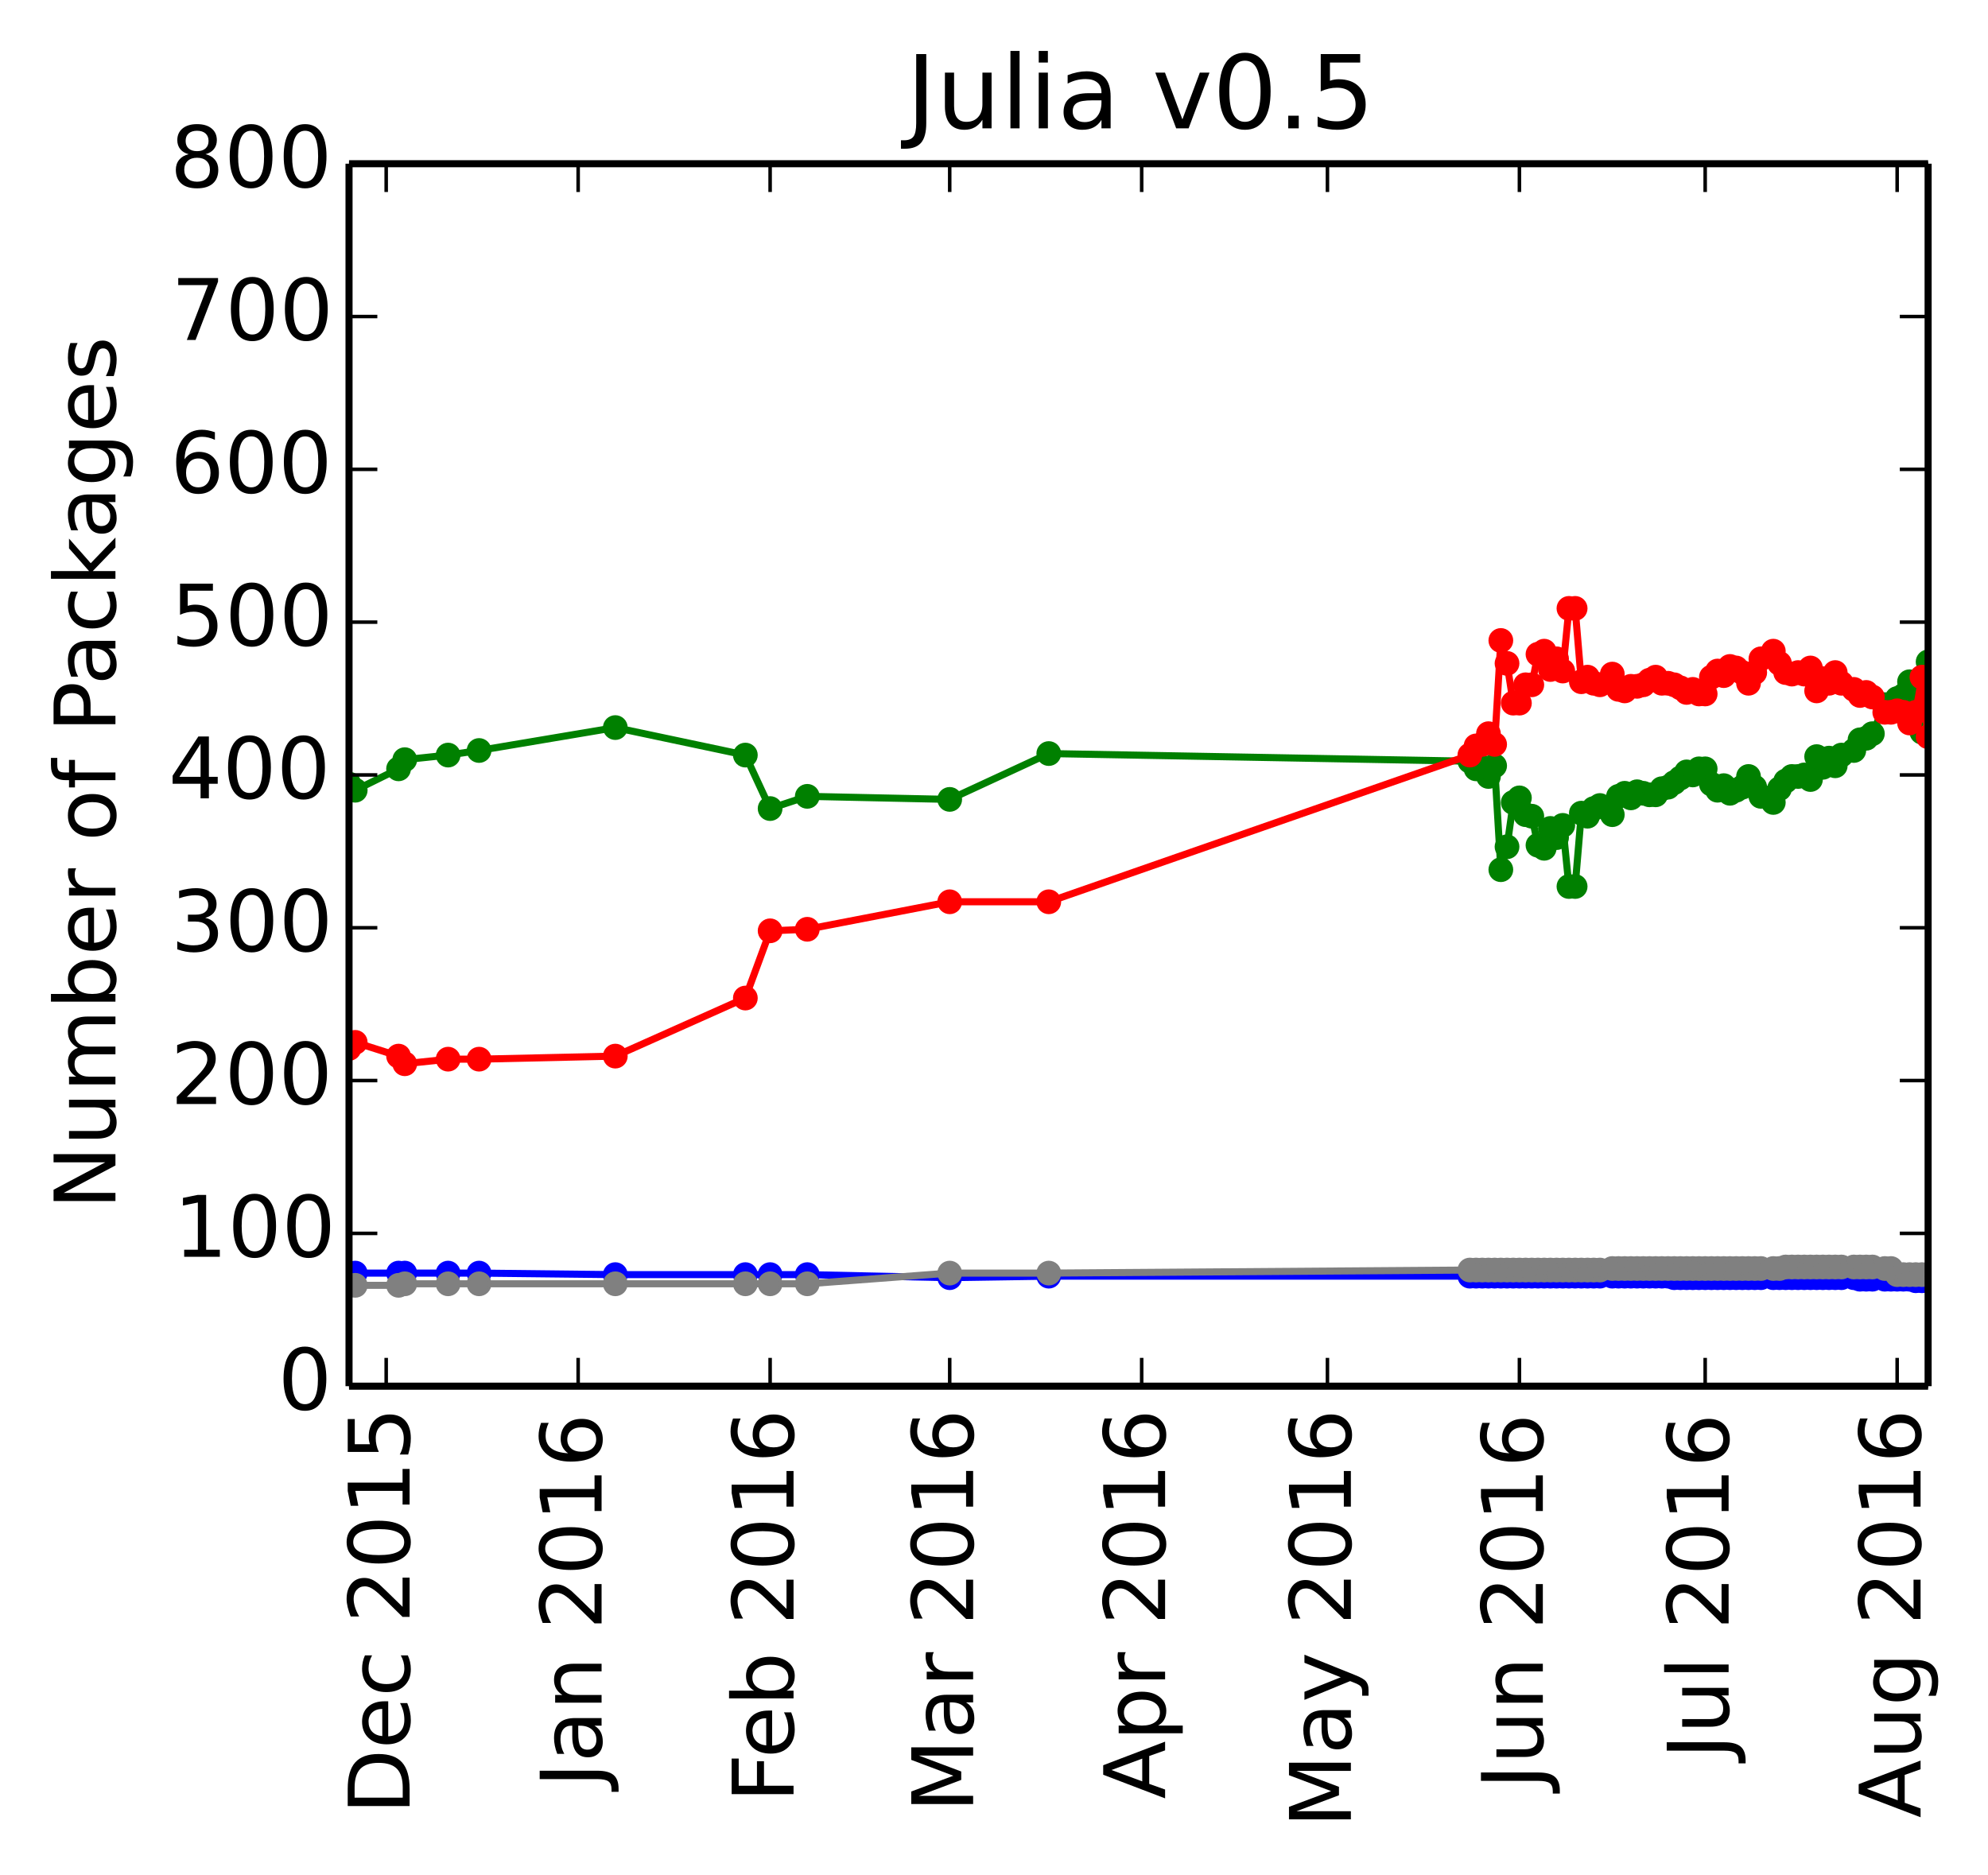 <?xml version="1.0" encoding="utf-8" standalone="no"?>
<!DOCTYPE svg PUBLIC "-//W3C//DTD SVG 1.1//EN"
  "http://www.w3.org/Graphics/SVG/1.1/DTD/svg11.dtd">
<!-- Created with matplotlib (http://matplotlib.org/) -->
<svg height="265pt" version="1.1" viewBox="0 0 281 265" width="281pt" xmlns="http://www.w3.org/2000/svg" xmlns:xlink="http://www.w3.org/1999/xlink">
 <defs>
  <style type="text/css">
*{stroke-linecap:butt;stroke-linejoin:round;}
  </style>
 </defs>
 <g id="figure_1">
  <g id="patch_1">
   <path d="
M0 265.55
L281.165 265.55
L281.165 0
L0 0
z
" style="fill:#ffffff;"/>
  </g>
  <g id="axes_1">
   <g id="patch_2">
    <path d="
M49.335 195.942
L272.535 195.942
L272.535 23.142
L49.335 23.142
z
" style="fill:#ffffff;"/>
   </g>
   <g id="line2d_1"/>
   <g id="line2d_2"/>
   <g id="line2d_3"/>
   <g id="line2d_4"/>
   <g id="line2d_5"/>
   <g id="line2d_6">
    <path clip-path="url(#pa14dda18ed)" d="
M272.535 93.558
L271.66 103.494
L270.784 97.446
L269.909 96.366
L269.034 98.31
L268.159 98.742
L267.283 99.606
L266.408 99.606
L264.657 103.71
L263.782 104.358
L262.907 104.574
L262.031 106.086
L260.281 106.734
L259.406 108.246
L258.53 107.166
L257.655 108.462
L256.78 106.95
L255.904 110.19
L255.029 109.542
L254.154 109.758
L253.279 109.758
L252.403 110.406
L251.528 111.486
L250.653 113.43
L248.902 112.566
L248.027 111.27
L247.151 109.758
L246.276 111.27
L245.401 111.702
L244.526 112.134
L243.65 111.054
L242.775 111.702
L241.9 110.838
L241.024 108.678
L240.149 108.678
L239.274 109.542
L238.399 109.11
L237.523 109.974
L236.648 110.622
L235.773 111.27
L234.897 111.486
L234.022 112.35
L233.147 112.35
L232.271 112.134
L231.396 111.918
L230.521 112.782
L229.646 112.134
L228.77 112.566
L227.895 115.158
L226.144 113.862
L225.269 114.294
L224.394 115.374
L223.519 114.942
L222.643 125.31
L221.768 125.31
L220.893 116.67
L220.017 118.398
L219.142 117.102
L218.267 119.91
L217.391 119.478
L216.516 115.374
L215.641 115.158
L214.766 112.782
L213.89 113.43
L213.015 119.694
L212.14 122.934
L211.264 108.246
L210.389 109.758
L209.514 108.462
L208.639 108.678
L207.763 107.598
L148.243 106.518
L134.239 112.998
L114.107 112.566
L108.855 114.294
L105.354 106.734
L86.973 102.846
L67.716 106.086
L63.34 106.734
L57.213 107.382
L56.337 108.678
L50.21 111.702
L49.335 110.838" style="fill:none;stroke:#008000;stroke-linecap:square;"/>
    <defs>
     <path d="
M0 1.5
C0.398 1.5 0.779 1.342 1.061 1.061
C1.342 0.779 1.5 0.398 1.5 0
C1.5 -0.398 1.342 -0.779 1.061 -1.061
C0.779 -1.342 0.398 -1.5 0 -1.5
C-0.398 -1.5 -0.779 -1.342 -1.061 -1.061
C-1.342 -0.779 -1.5 -0.398 -1.5 0
C-1.5 0.398 -1.342 0.779 -1.061 1.061
C-0.779 1.342 -0.398 1.5 0 1.5
z
" id="mb0b177905e" style="stroke:#008000;stroke-width:0.5;"/>
    </defs>
    <g clip-path="url(#pa14dda18ed)">
     <use style="fill:#008000;stroke:#008000;stroke-width:0.5;" x="272.535" xlink:href="#mb0b177905e" y="93.558"/>
     <use style="fill:#008000;stroke:#008000;stroke-width:0.5;" x="271.66" xlink:href="#mb0b177905e" y="103.494"/>
     <use style="fill:#008000;stroke:#008000;stroke-width:0.5;" x="270.784" xlink:href="#mb0b177905e" y="97.446"/>
     <use style="fill:#008000;stroke:#008000;stroke-width:0.5;" x="269.909" xlink:href="#mb0b177905e" y="96.366"/>
     <use style="fill:#008000;stroke:#008000;stroke-width:0.5;" x="269.034" xlink:href="#mb0b177905e" y="98.31"/>
     <use style="fill:#008000;stroke:#008000;stroke-width:0.5;" x="268.159" xlink:href="#mb0b177905e" y="98.742"/>
     <use style="fill:#008000;stroke:#008000;stroke-width:0.5;" x="267.283" xlink:href="#mb0b177905e" y="99.606"/>
     <use style="fill:#008000;stroke:#008000;stroke-width:0.5;" x="266.408" xlink:href="#mb0b177905e" y="99.606"/>
     <use style="fill:#008000;stroke:#008000;stroke-width:0.5;" x="264.657" xlink:href="#mb0b177905e" y="103.71"/>
     <use style="fill:#008000;stroke:#008000;stroke-width:0.5;" x="263.782" xlink:href="#mb0b177905e" y="104.358"/>
     <use style="fill:#008000;stroke:#008000;stroke-width:0.5;" x="262.907" xlink:href="#mb0b177905e" y="104.574"/>
     <use style="fill:#008000;stroke:#008000;stroke-width:0.5;" x="262.031" xlink:href="#mb0b177905e" y="106.086"/>
     <use style="fill:#008000;stroke:#008000;stroke-width:0.5;" x="260.281" xlink:href="#mb0b177905e" y="106.734"/>
     <use style="fill:#008000;stroke:#008000;stroke-width:0.5;" x="259.406" xlink:href="#mb0b177905e" y="108.246"/>
     <use style="fill:#008000;stroke:#008000;stroke-width:0.5;" x="258.53" xlink:href="#mb0b177905e" y="107.166"/>
     <use style="fill:#008000;stroke:#008000;stroke-width:0.5;" x="257.655" xlink:href="#mb0b177905e" y="108.462"/>
     <use style="fill:#008000;stroke:#008000;stroke-width:0.5;" x="256.78" xlink:href="#mb0b177905e" y="106.95"/>
     <use style="fill:#008000;stroke:#008000;stroke-width:0.5;" x="255.904" xlink:href="#mb0b177905e" y="110.19"/>
     <use style="fill:#008000;stroke:#008000;stroke-width:0.5;" x="255.029" xlink:href="#mb0b177905e" y="109.542"/>
     <use style="fill:#008000;stroke:#008000;stroke-width:0.5;" x="254.154" xlink:href="#mb0b177905e" y="109.758"/>
     <use style="fill:#008000;stroke:#008000;stroke-width:0.5;" x="253.279" xlink:href="#mb0b177905e" y="109.758"/>
     <use style="fill:#008000;stroke:#008000;stroke-width:0.5;" x="252.403" xlink:href="#mb0b177905e" y="110.406"/>
     <use style="fill:#008000;stroke:#008000;stroke-width:0.5;" x="251.528" xlink:href="#mb0b177905e" y="111.486"/>
     <use style="fill:#008000;stroke:#008000;stroke-width:0.5;" x="250.653" xlink:href="#mb0b177905e" y="113.43"/>
     <use style="fill:#008000;stroke:#008000;stroke-width:0.5;" x="248.902" xlink:href="#mb0b177905e" y="112.566"/>
     <use style="fill:#008000;stroke:#008000;stroke-width:0.5;" x="248.027" xlink:href="#mb0b177905e" y="111.27"/>
     <use style="fill:#008000;stroke:#008000;stroke-width:0.5;" x="247.151" xlink:href="#mb0b177905e" y="109.758"/>
     <use style="fill:#008000;stroke:#008000;stroke-width:0.5;" x="246.276" xlink:href="#mb0b177905e" y="111.27"/>
     <use style="fill:#008000;stroke:#008000;stroke-width:0.5;" x="245.401" xlink:href="#mb0b177905e" y="111.702"/>
     <use style="fill:#008000;stroke:#008000;stroke-width:0.5;" x="244.526" xlink:href="#mb0b177905e" y="112.134"/>
     <use style="fill:#008000;stroke:#008000;stroke-width:0.5;" x="243.65" xlink:href="#mb0b177905e" y="111.054"/>
     <use style="fill:#008000;stroke:#008000;stroke-width:0.5;" x="242.775" xlink:href="#mb0b177905e" y="111.702"/>
     <use style="fill:#008000;stroke:#008000;stroke-width:0.5;" x="241.9" xlink:href="#mb0b177905e" y="110.838"/>
     <use style="fill:#008000;stroke:#008000;stroke-width:0.5;" x="241.024" xlink:href="#mb0b177905e" y="108.678"/>
     <use style="fill:#008000;stroke:#008000;stroke-width:0.5;" x="240.149" xlink:href="#mb0b177905e" y="108.678"/>
     <use style="fill:#008000;stroke:#008000;stroke-width:0.5;" x="239.274" xlink:href="#mb0b177905e" y="109.542"/>
     <use style="fill:#008000;stroke:#008000;stroke-width:0.5;" x="238.399" xlink:href="#mb0b177905e" y="109.11"/>
     <use style="fill:#008000;stroke:#008000;stroke-width:0.5;" x="237.523" xlink:href="#mb0b177905e" y="109.974"/>
     <use style="fill:#008000;stroke:#008000;stroke-width:0.5;" x="236.648" xlink:href="#mb0b177905e" y="110.622"/>
     <use style="fill:#008000;stroke:#008000;stroke-width:0.5;" x="235.773" xlink:href="#mb0b177905e" y="111.27"/>
     <use style="fill:#008000;stroke:#008000;stroke-width:0.5;" x="234.897" xlink:href="#mb0b177905e" y="111.486"/>
     <use style="fill:#008000;stroke:#008000;stroke-width:0.5;" x="234.022" xlink:href="#mb0b177905e" y="112.35"/>
     <use style="fill:#008000;stroke:#008000;stroke-width:0.5;" x="233.147" xlink:href="#mb0b177905e" y="112.35"/>
     <use style="fill:#008000;stroke:#008000;stroke-width:0.5;" x="232.271" xlink:href="#mb0b177905e" y="112.134"/>
     <use style="fill:#008000;stroke:#008000;stroke-width:0.5;" x="231.396" xlink:href="#mb0b177905e" y="111.918"/>
     <use style="fill:#008000;stroke:#008000;stroke-width:0.5;" x="230.521" xlink:href="#mb0b177905e" y="112.782"/>
     <use style="fill:#008000;stroke:#008000;stroke-width:0.5;" x="229.646" xlink:href="#mb0b177905e" y="112.134"/>
     <use style="fill:#008000;stroke:#008000;stroke-width:0.5;" x="228.77" xlink:href="#mb0b177905e" y="112.566"/>
     <use style="fill:#008000;stroke:#008000;stroke-width:0.5;" x="227.895" xlink:href="#mb0b177905e" y="115.158"/>
     <use style="fill:#008000;stroke:#008000;stroke-width:0.5;" x="226.144" xlink:href="#mb0b177905e" y="113.862"/>
     <use style="fill:#008000;stroke:#008000;stroke-width:0.5;" x="225.269" xlink:href="#mb0b177905e" y="114.294"/>
     <use style="fill:#008000;stroke:#008000;stroke-width:0.5;" x="224.394" xlink:href="#mb0b177905e" y="115.374"/>
     <use style="fill:#008000;stroke:#008000;stroke-width:0.5;" x="223.519" xlink:href="#mb0b177905e" y="114.942"/>
     <use style="fill:#008000;stroke:#008000;stroke-width:0.5;" x="222.643" xlink:href="#mb0b177905e" y="125.31"/>
     <use style="fill:#008000;stroke:#008000;stroke-width:0.5;" x="221.768" xlink:href="#mb0b177905e" y="125.31"/>
     <use style="fill:#008000;stroke:#008000;stroke-width:0.5;" x="220.893" xlink:href="#mb0b177905e" y="116.67"/>
     <use style="fill:#008000;stroke:#008000;stroke-width:0.5;" x="220.017" xlink:href="#mb0b177905e" y="118.398"/>
     <use style="fill:#008000;stroke:#008000;stroke-width:0.5;" x="219.142" xlink:href="#mb0b177905e" y="117.102"/>
     <use style="fill:#008000;stroke:#008000;stroke-width:0.5;" x="218.267" xlink:href="#mb0b177905e" y="119.91"/>
     <use style="fill:#008000;stroke:#008000;stroke-width:0.5;" x="217.391" xlink:href="#mb0b177905e" y="119.478"/>
     <use style="fill:#008000;stroke:#008000;stroke-width:0.5;" x="216.516" xlink:href="#mb0b177905e" y="115.374"/>
     <use style="fill:#008000;stroke:#008000;stroke-width:0.5;" x="215.641" xlink:href="#mb0b177905e" y="115.158"/>
     <use style="fill:#008000;stroke:#008000;stroke-width:0.5;" x="214.766" xlink:href="#mb0b177905e" y="112.782"/>
     <use style="fill:#008000;stroke:#008000;stroke-width:0.5;" x="213.89" xlink:href="#mb0b177905e" y="113.43"/>
     <use style="fill:#008000;stroke:#008000;stroke-width:0.5;" x="213.015" xlink:href="#mb0b177905e" y="119.694"/>
     <use style="fill:#008000;stroke:#008000;stroke-width:0.5;" x="212.14" xlink:href="#mb0b177905e" y="122.934"/>
     <use style="fill:#008000;stroke:#008000;stroke-width:0.5;" x="211.264" xlink:href="#mb0b177905e" y="108.246"/>
     <use style="fill:#008000;stroke:#008000;stroke-width:0.5;" x="210.389" xlink:href="#mb0b177905e" y="109.758"/>
     <use style="fill:#008000;stroke:#008000;stroke-width:0.5;" x="209.514" xlink:href="#mb0b177905e" y="108.462"/>
     <use style="fill:#008000;stroke:#008000;stroke-width:0.5;" x="208.639" xlink:href="#mb0b177905e" y="108.678"/>
     <use style="fill:#008000;stroke:#008000;stroke-width:0.5;" x="207.763" xlink:href="#mb0b177905e" y="107.598"/>
     <use style="fill:#008000;stroke:#008000;stroke-width:0.5;" x="148.243" xlink:href="#mb0b177905e" y="106.518"/>
     <use style="fill:#008000;stroke:#008000;stroke-width:0.5;" x="134.239" xlink:href="#mb0b177905e" y="112.998"/>
     <use style="fill:#008000;stroke:#008000;stroke-width:0.5;" x="114.107" xlink:href="#mb0b177905e" y="112.566"/>
     <use style="fill:#008000;stroke:#008000;stroke-width:0.5;" x="108.855" xlink:href="#mb0b177905e" y="114.294"/>
     <use style="fill:#008000;stroke:#008000;stroke-width:0.5;" x="105.354" xlink:href="#mb0b177905e" y="106.734"/>
     <use style="fill:#008000;stroke:#008000;stroke-width:0.5;" x="86.973" xlink:href="#mb0b177905e" y="102.846"/>
     <use style="fill:#008000;stroke:#008000;stroke-width:0.5;" x="67.716" xlink:href="#mb0b177905e" y="106.086"/>
     <use style="fill:#008000;stroke:#008000;stroke-width:0.5;" x="63.34" xlink:href="#mb0b177905e" y="106.734"/>
     <use style="fill:#008000;stroke:#008000;stroke-width:0.5;" x="57.213" xlink:href="#mb0b177905e" y="107.382"/>
     <use style="fill:#008000;stroke:#008000;stroke-width:0.5;" x="56.337" xlink:href="#mb0b177905e" y="108.678"/>
     <use style="fill:#008000;stroke:#008000;stroke-width:0.5;" x="50.21" xlink:href="#mb0b177905e" y="111.702"/>
     <use style="fill:#008000;stroke:#008000;stroke-width:0.5;" x="49.335" xlink:href="#mb0b177905e" y="110.838"/>
    </g>
   </g>
   <g id="line2d_7">
    <path clip-path="url(#pa14dda18ed)" d="
M272.535 104.142
L271.66 95.718
L270.784 100.686
L269.909 102.198
L269.034 100.686
L268.159 100.47
L267.283 100.686
L266.408 100.686
L264.657 98.526
L263.782 97.878
L262.907 98.31
L262.031 97.446
L260.281 96.582
L259.406 95.07
L258.53 96.582
L257.655 95.934
L256.78 97.662
L255.904 94.422
L255.029 95.286
L254.154 95.07
L253.279 95.286
L252.403 95.07
L251.528 93.774
L250.653 92.046
L248.902 93.126
L248.027 95.07
L247.151 96.582
L246.276 95.07
L245.401 94.422
L244.526 94.206
L243.65 95.502
L242.775 94.854
L241.9 95.718
L241.024 98.094
L240.149 98.094
L239.274 97.446
L238.399 97.878
L237.523 97.23
L236.648 96.798
L235.773 96.582
L234.897 96.582
L234.022 95.718
L233.147 96.15
L232.271 96.798
L231.396 97.014
L230.521 97.014
L229.646 97.662
L228.77 97.446
L227.895 95.286
L226.144 96.798
L225.269 96.582
L224.394 95.718
L223.519 96.366
L222.643 85.998
L221.768 85.998
L220.893 94.854
L220.017 93.126
L219.142 94.638
L218.267 92.046
L217.391 92.478
L216.516 96.798
L215.641 96.798
L214.766 99.39
L213.89 99.39
L213.015 93.774
L212.14 90.534
L211.264 105.222
L210.389 103.71
L209.514 105.222
L208.639 105.438
L207.763 106.734
L148.243 127.47
L134.239 127.47
L114.107 131.358
L108.855 131.574
L105.354 141.078
L86.973 149.286
L67.716 149.718
L63.34 149.718
L57.213 150.366
L56.337 149.286
L50.21 147.342
L49.335 148.206" style="fill:none;stroke:#ff0000;stroke-linecap:square;"/>
    <defs>
     <path d="
M0 1.5
C0.398 1.5 0.779 1.342 1.061 1.061
C1.342 0.779 1.5 0.398 1.5 0
C1.5 -0.398 1.342 -0.779 1.061 -1.061
C0.779 -1.342 0.398 -1.5 0 -1.5
C-0.398 -1.5 -0.779 -1.342 -1.061 -1.061
C-1.342 -0.779 -1.5 -0.398 -1.5 0
C-1.5 0.398 -1.342 0.779 -1.061 1.061
C-0.779 1.342 -0.398 1.5 0 1.5
z
" id="ma07bdd5909" style="stroke:#ff0000;stroke-width:0.5;"/>
    </defs>
    <g clip-path="url(#pa14dda18ed)">
     <use style="fill:#ff0000;stroke:#ff0000;stroke-width:0.5;" x="272.535" xlink:href="#ma07bdd5909" y="104.142"/>
     <use style="fill:#ff0000;stroke:#ff0000;stroke-width:0.5;" x="271.66" xlink:href="#ma07bdd5909" y="95.718"/>
     <use style="fill:#ff0000;stroke:#ff0000;stroke-width:0.5;" x="270.784" xlink:href="#ma07bdd5909" y="100.686"/>
     <use style="fill:#ff0000;stroke:#ff0000;stroke-width:0.5;" x="269.909" xlink:href="#ma07bdd5909" y="102.198"/>
     <use style="fill:#ff0000;stroke:#ff0000;stroke-width:0.5;" x="269.034" xlink:href="#ma07bdd5909" y="100.686"/>
     <use style="fill:#ff0000;stroke:#ff0000;stroke-width:0.5;" x="268.159" xlink:href="#ma07bdd5909" y="100.47"/>
     <use style="fill:#ff0000;stroke:#ff0000;stroke-width:0.5;" x="267.283" xlink:href="#ma07bdd5909" y="100.686"/>
     <use style="fill:#ff0000;stroke:#ff0000;stroke-width:0.5;" x="266.408" xlink:href="#ma07bdd5909" y="100.686"/>
     <use style="fill:#ff0000;stroke:#ff0000;stroke-width:0.5;" x="264.657" xlink:href="#ma07bdd5909" y="98.526"/>
     <use style="fill:#ff0000;stroke:#ff0000;stroke-width:0.5;" x="263.782" xlink:href="#ma07bdd5909" y="97.878"/>
     <use style="fill:#ff0000;stroke:#ff0000;stroke-width:0.5;" x="262.907" xlink:href="#ma07bdd5909" y="98.31"/>
     <use style="fill:#ff0000;stroke:#ff0000;stroke-width:0.5;" x="262.031" xlink:href="#ma07bdd5909" y="97.446"/>
     <use style="fill:#ff0000;stroke:#ff0000;stroke-width:0.5;" x="260.281" xlink:href="#ma07bdd5909" y="96.582"/>
     <use style="fill:#ff0000;stroke:#ff0000;stroke-width:0.5;" x="259.406" xlink:href="#ma07bdd5909" y="95.07"/>
     <use style="fill:#ff0000;stroke:#ff0000;stroke-width:0.5;" x="258.53" xlink:href="#ma07bdd5909" y="96.582"/>
     <use style="fill:#ff0000;stroke:#ff0000;stroke-width:0.5;" x="257.655" xlink:href="#ma07bdd5909" y="95.934"/>
     <use style="fill:#ff0000;stroke:#ff0000;stroke-width:0.5;" x="256.78" xlink:href="#ma07bdd5909" y="97.662"/>
     <use style="fill:#ff0000;stroke:#ff0000;stroke-width:0.5;" x="255.904" xlink:href="#ma07bdd5909" y="94.422"/>
     <use style="fill:#ff0000;stroke:#ff0000;stroke-width:0.5;" x="255.029" xlink:href="#ma07bdd5909" y="95.286"/>
     <use style="fill:#ff0000;stroke:#ff0000;stroke-width:0.5;" x="254.154" xlink:href="#ma07bdd5909" y="95.07"/>
     <use style="fill:#ff0000;stroke:#ff0000;stroke-width:0.5;" x="253.279" xlink:href="#ma07bdd5909" y="95.286"/>
     <use style="fill:#ff0000;stroke:#ff0000;stroke-width:0.5;" x="252.403" xlink:href="#ma07bdd5909" y="95.07"/>
     <use style="fill:#ff0000;stroke:#ff0000;stroke-width:0.5;" x="251.528" xlink:href="#ma07bdd5909" y="93.774"/>
     <use style="fill:#ff0000;stroke:#ff0000;stroke-width:0.5;" x="250.653" xlink:href="#ma07bdd5909" y="92.046"/>
     <use style="fill:#ff0000;stroke:#ff0000;stroke-width:0.5;" x="248.902" xlink:href="#ma07bdd5909" y="93.126"/>
     <use style="fill:#ff0000;stroke:#ff0000;stroke-width:0.5;" x="248.027" xlink:href="#ma07bdd5909" y="95.07"/>
     <use style="fill:#ff0000;stroke:#ff0000;stroke-width:0.5;" x="247.151" xlink:href="#ma07bdd5909" y="96.582"/>
     <use style="fill:#ff0000;stroke:#ff0000;stroke-width:0.5;" x="246.276" xlink:href="#ma07bdd5909" y="95.07"/>
     <use style="fill:#ff0000;stroke:#ff0000;stroke-width:0.5;" x="245.401" xlink:href="#ma07bdd5909" y="94.422"/>
     <use style="fill:#ff0000;stroke:#ff0000;stroke-width:0.5;" x="244.526" xlink:href="#ma07bdd5909" y="94.206"/>
     <use style="fill:#ff0000;stroke:#ff0000;stroke-width:0.5;" x="243.65" xlink:href="#ma07bdd5909" y="95.502"/>
     <use style="fill:#ff0000;stroke:#ff0000;stroke-width:0.5;" x="242.775" xlink:href="#ma07bdd5909" y="94.854"/>
     <use style="fill:#ff0000;stroke:#ff0000;stroke-width:0.5;" x="241.9" xlink:href="#ma07bdd5909" y="95.718"/>
     <use style="fill:#ff0000;stroke:#ff0000;stroke-width:0.5;" x="241.024" xlink:href="#ma07bdd5909" y="98.094"/>
     <use style="fill:#ff0000;stroke:#ff0000;stroke-width:0.5;" x="240.149" xlink:href="#ma07bdd5909" y="98.094"/>
     <use style="fill:#ff0000;stroke:#ff0000;stroke-width:0.5;" x="239.274" xlink:href="#ma07bdd5909" y="97.446"/>
     <use style="fill:#ff0000;stroke:#ff0000;stroke-width:0.5;" x="238.399" xlink:href="#ma07bdd5909" y="97.878"/>
     <use style="fill:#ff0000;stroke:#ff0000;stroke-width:0.5;" x="237.523" xlink:href="#ma07bdd5909" y="97.23"/>
     <use style="fill:#ff0000;stroke:#ff0000;stroke-width:0.5;" x="236.648" xlink:href="#ma07bdd5909" y="96.798"/>
     <use style="fill:#ff0000;stroke:#ff0000;stroke-width:0.5;" x="235.773" xlink:href="#ma07bdd5909" y="96.582"/>
     <use style="fill:#ff0000;stroke:#ff0000;stroke-width:0.5;" x="234.897" xlink:href="#ma07bdd5909" y="96.582"/>
     <use style="fill:#ff0000;stroke:#ff0000;stroke-width:0.5;" x="234.022" xlink:href="#ma07bdd5909" y="95.718"/>
     <use style="fill:#ff0000;stroke:#ff0000;stroke-width:0.5;" x="233.147" xlink:href="#ma07bdd5909" y="96.15"/>
     <use style="fill:#ff0000;stroke:#ff0000;stroke-width:0.5;" x="232.271" xlink:href="#ma07bdd5909" y="96.798"/>
     <use style="fill:#ff0000;stroke:#ff0000;stroke-width:0.5;" x="231.396" xlink:href="#ma07bdd5909" y="97.014"/>
     <use style="fill:#ff0000;stroke:#ff0000;stroke-width:0.5;" x="230.521" xlink:href="#ma07bdd5909" y="97.014"/>
     <use style="fill:#ff0000;stroke:#ff0000;stroke-width:0.5;" x="229.646" xlink:href="#ma07bdd5909" y="97.662"/>
     <use style="fill:#ff0000;stroke:#ff0000;stroke-width:0.5;" x="228.77" xlink:href="#ma07bdd5909" y="97.446"/>
     <use style="fill:#ff0000;stroke:#ff0000;stroke-width:0.5;" x="227.895" xlink:href="#ma07bdd5909" y="95.286"/>
     <use style="fill:#ff0000;stroke:#ff0000;stroke-width:0.5;" x="226.144" xlink:href="#ma07bdd5909" y="96.798"/>
     <use style="fill:#ff0000;stroke:#ff0000;stroke-width:0.5;" x="225.269" xlink:href="#ma07bdd5909" y="96.582"/>
     <use style="fill:#ff0000;stroke:#ff0000;stroke-width:0.5;" x="224.394" xlink:href="#ma07bdd5909" y="95.718"/>
     <use style="fill:#ff0000;stroke:#ff0000;stroke-width:0.5;" x="223.519" xlink:href="#ma07bdd5909" y="96.366"/>
     <use style="fill:#ff0000;stroke:#ff0000;stroke-width:0.5;" x="222.643" xlink:href="#ma07bdd5909" y="85.998"/>
     <use style="fill:#ff0000;stroke:#ff0000;stroke-width:0.5;" x="221.768" xlink:href="#ma07bdd5909" y="85.998"/>
     <use style="fill:#ff0000;stroke:#ff0000;stroke-width:0.5;" x="220.893" xlink:href="#ma07bdd5909" y="94.854"/>
     <use style="fill:#ff0000;stroke:#ff0000;stroke-width:0.5;" x="220.017" xlink:href="#ma07bdd5909" y="93.126"/>
     <use style="fill:#ff0000;stroke:#ff0000;stroke-width:0.5;" x="219.142" xlink:href="#ma07bdd5909" y="94.638"/>
     <use style="fill:#ff0000;stroke:#ff0000;stroke-width:0.5;" x="218.267" xlink:href="#ma07bdd5909" y="92.046"/>
     <use style="fill:#ff0000;stroke:#ff0000;stroke-width:0.5;" x="217.391" xlink:href="#ma07bdd5909" y="92.478"/>
     <use style="fill:#ff0000;stroke:#ff0000;stroke-width:0.5;" x="216.516" xlink:href="#ma07bdd5909" y="96.798"/>
     <use style="fill:#ff0000;stroke:#ff0000;stroke-width:0.5;" x="215.641" xlink:href="#ma07bdd5909" y="96.798"/>
     <use style="fill:#ff0000;stroke:#ff0000;stroke-width:0.5;" x="214.766" xlink:href="#ma07bdd5909" y="99.39"/>
     <use style="fill:#ff0000;stroke:#ff0000;stroke-width:0.5;" x="213.89" xlink:href="#ma07bdd5909" y="99.39"/>
     <use style="fill:#ff0000;stroke:#ff0000;stroke-width:0.5;" x="213.015" xlink:href="#ma07bdd5909" y="93.774"/>
     <use style="fill:#ff0000;stroke:#ff0000;stroke-width:0.5;" x="212.14" xlink:href="#ma07bdd5909" y="90.534"/>
     <use style="fill:#ff0000;stroke:#ff0000;stroke-width:0.5;" x="211.264" xlink:href="#ma07bdd5909" y="105.222"/>
     <use style="fill:#ff0000;stroke:#ff0000;stroke-width:0.5;" x="210.389" xlink:href="#ma07bdd5909" y="103.71"/>
     <use style="fill:#ff0000;stroke:#ff0000;stroke-width:0.5;" x="209.514" xlink:href="#ma07bdd5909" y="105.222"/>
     <use style="fill:#ff0000;stroke:#ff0000;stroke-width:0.5;" x="208.639" xlink:href="#ma07bdd5909" y="105.438"/>
     <use style="fill:#ff0000;stroke:#ff0000;stroke-width:0.5;" x="207.763" xlink:href="#ma07bdd5909" y="106.734"/>
     <use style="fill:#ff0000;stroke:#ff0000;stroke-width:0.5;" x="148.243" xlink:href="#ma07bdd5909" y="127.47"/>
     <use style="fill:#ff0000;stroke:#ff0000;stroke-width:0.5;" x="134.239" xlink:href="#ma07bdd5909" y="127.47"/>
     <use style="fill:#ff0000;stroke:#ff0000;stroke-width:0.5;" x="114.107" xlink:href="#ma07bdd5909" y="131.358"/>
     <use style="fill:#ff0000;stroke:#ff0000;stroke-width:0.5;" x="108.855" xlink:href="#ma07bdd5909" y="131.574"/>
     <use style="fill:#ff0000;stroke:#ff0000;stroke-width:0.5;" x="105.354" xlink:href="#ma07bdd5909" y="141.078"/>
     <use style="fill:#ff0000;stroke:#ff0000;stroke-width:0.5;" x="86.973" xlink:href="#ma07bdd5909" y="149.286"/>
     <use style="fill:#ff0000;stroke:#ff0000;stroke-width:0.5;" x="67.716" xlink:href="#ma07bdd5909" y="149.718"/>
     <use style="fill:#ff0000;stroke:#ff0000;stroke-width:0.5;" x="63.34" xlink:href="#ma07bdd5909" y="149.718"/>
     <use style="fill:#ff0000;stroke:#ff0000;stroke-width:0.5;" x="57.213" xlink:href="#ma07bdd5909" y="150.366"/>
     <use style="fill:#ff0000;stroke:#ff0000;stroke-width:0.5;" x="56.337" xlink:href="#ma07bdd5909" y="149.286"/>
     <use style="fill:#ff0000;stroke:#ff0000;stroke-width:0.5;" x="50.21" xlink:href="#ma07bdd5909" y="147.342"/>
     <use style="fill:#ff0000;stroke:#ff0000;stroke-width:0.5;" x="49.335" xlink:href="#ma07bdd5909" y="148.206"/>
    </g>
   </g>
   <g id="line2d_8">
    <path clip-path="url(#pa14dda18ed)" d="
M272.535 181.038
L271.66 181.038
L270.784 181.038
L269.909 180.822
L269.034 180.822
L268.159 180.822
L267.283 180.822
L266.408 180.822
L264.657 180.822
L263.782 180.822
L262.907 180.822
L262.031 180.606
L260.281 180.606
L259.406 180.606
L258.53 180.606
L257.655 180.606
L256.78 180.606
L255.904 180.606
L255.029 180.606
L254.154 180.606
L253.279 180.606
L252.403 180.606
L251.528 180.606
L250.653 180.606
L248.902 180.606
L248.027 180.606
L247.151 180.606
L246.276 180.606
L245.401 180.606
L244.526 180.606
L243.65 180.606
L242.775 180.606
L241.9 180.606
L241.024 180.606
L240.149 180.606
L239.274 180.606
L238.399 180.606
L237.523 180.606
L236.648 180.606
L235.773 180.39
L234.897 180.39
L234.022 180.39
L233.147 180.39
L232.271 180.39
L231.396 180.39
L230.521 180.39
L229.646 180.39
L228.77 180.39
L227.895 180.39
L226.144 180.39
L225.269 180.39
L224.394 180.39
L223.519 180.39
L222.643 180.39
L221.768 180.39
L220.893 180.39
L220.017 180.39
L219.142 180.39
L218.267 180.39
L217.391 180.39
L216.516 180.39
L215.641 180.39
L214.766 180.39
L213.89 180.39
L213.015 180.39
L212.14 180.39
L211.264 180.39
L210.389 180.39
L209.514 180.39
L208.639 180.39
L207.763 180.39
L148.243 180.39
L134.239 180.606
L114.107 180.174
L108.855 180.174
L105.354 180.174
L86.973 180.174
L67.716 179.958
L63.34 179.958
L57.213 179.958
L56.337 179.958
L50.21 179.958
L49.335 179.958" style="fill:none;stroke:#0000ff;stroke-linecap:square;"/>
    <defs>
     <path d="
M0 1.5
C0.398 1.5 0.779 1.342 1.061 1.061
C1.342 0.779 1.5 0.398 1.5 0
C1.5 -0.398 1.342 -0.779 1.061 -1.061
C0.779 -1.342 0.398 -1.5 0 -1.5
C-0.398 -1.5 -0.779 -1.342 -1.061 -1.061
C-1.342 -0.779 -1.5 -0.398 -1.5 0
C-1.5 0.398 -1.342 0.779 -1.061 1.061
C-0.779 1.342 -0.398 1.5 0 1.5
z
" id="m76a7ce5b4a" style="stroke:#0000ff;stroke-width:0.5;"/>
    </defs>
    <g clip-path="url(#pa14dda18ed)">
     <use style="fill:#0000ff;stroke:#0000ff;stroke-width:0.5;" x="272.535" xlink:href="#m76a7ce5b4a" y="181.038"/>
     <use style="fill:#0000ff;stroke:#0000ff;stroke-width:0.5;" x="271.66" xlink:href="#m76a7ce5b4a" y="181.038"/>
     <use style="fill:#0000ff;stroke:#0000ff;stroke-width:0.5;" x="270.784" xlink:href="#m76a7ce5b4a" y="181.038"/>
     <use style="fill:#0000ff;stroke:#0000ff;stroke-width:0.5;" x="269.909" xlink:href="#m76a7ce5b4a" y="180.822"/>
     <use style="fill:#0000ff;stroke:#0000ff;stroke-width:0.5;" x="269.034" xlink:href="#m76a7ce5b4a" y="180.822"/>
     <use style="fill:#0000ff;stroke:#0000ff;stroke-width:0.5;" x="268.159" xlink:href="#m76a7ce5b4a" y="180.822"/>
     <use style="fill:#0000ff;stroke:#0000ff;stroke-width:0.5;" x="267.283" xlink:href="#m76a7ce5b4a" y="180.822"/>
     <use style="fill:#0000ff;stroke:#0000ff;stroke-width:0.5;" x="266.408" xlink:href="#m76a7ce5b4a" y="180.822"/>
     <use style="fill:#0000ff;stroke:#0000ff;stroke-width:0.5;" x="264.657" xlink:href="#m76a7ce5b4a" y="180.822"/>
     <use style="fill:#0000ff;stroke:#0000ff;stroke-width:0.5;" x="263.782" xlink:href="#m76a7ce5b4a" y="180.822"/>
     <use style="fill:#0000ff;stroke:#0000ff;stroke-width:0.5;" x="262.907" xlink:href="#m76a7ce5b4a" y="180.822"/>
     <use style="fill:#0000ff;stroke:#0000ff;stroke-width:0.5;" x="262.031" xlink:href="#m76a7ce5b4a" y="180.606"/>
     <use style="fill:#0000ff;stroke:#0000ff;stroke-width:0.5;" x="260.281" xlink:href="#m76a7ce5b4a" y="180.606"/>
     <use style="fill:#0000ff;stroke:#0000ff;stroke-width:0.5;" x="259.406" xlink:href="#m76a7ce5b4a" y="180.606"/>
     <use style="fill:#0000ff;stroke:#0000ff;stroke-width:0.5;" x="258.53" xlink:href="#m76a7ce5b4a" y="180.606"/>
     <use style="fill:#0000ff;stroke:#0000ff;stroke-width:0.5;" x="257.655" xlink:href="#m76a7ce5b4a" y="180.606"/>
     <use style="fill:#0000ff;stroke:#0000ff;stroke-width:0.5;" x="256.78" xlink:href="#m76a7ce5b4a" y="180.606"/>
     <use style="fill:#0000ff;stroke:#0000ff;stroke-width:0.5;" x="255.904" xlink:href="#m76a7ce5b4a" y="180.606"/>
     <use style="fill:#0000ff;stroke:#0000ff;stroke-width:0.5;" x="255.029" xlink:href="#m76a7ce5b4a" y="180.606"/>
     <use style="fill:#0000ff;stroke:#0000ff;stroke-width:0.5;" x="254.154" xlink:href="#m76a7ce5b4a" y="180.606"/>
     <use style="fill:#0000ff;stroke:#0000ff;stroke-width:0.5;" x="253.279" xlink:href="#m76a7ce5b4a" y="180.606"/>
     <use style="fill:#0000ff;stroke:#0000ff;stroke-width:0.5;" x="252.403" xlink:href="#m76a7ce5b4a" y="180.606"/>
     <use style="fill:#0000ff;stroke:#0000ff;stroke-width:0.5;" x="251.528" xlink:href="#m76a7ce5b4a" y="180.606"/>
     <use style="fill:#0000ff;stroke:#0000ff;stroke-width:0.5;" x="250.653" xlink:href="#m76a7ce5b4a" y="180.606"/>
     <use style="fill:#0000ff;stroke:#0000ff;stroke-width:0.5;" x="248.902" xlink:href="#m76a7ce5b4a" y="180.606"/>
     <use style="fill:#0000ff;stroke:#0000ff;stroke-width:0.5;" x="248.027" xlink:href="#m76a7ce5b4a" y="180.606"/>
     <use style="fill:#0000ff;stroke:#0000ff;stroke-width:0.5;" x="247.151" xlink:href="#m76a7ce5b4a" y="180.606"/>
     <use style="fill:#0000ff;stroke:#0000ff;stroke-width:0.5;" x="246.276" xlink:href="#m76a7ce5b4a" y="180.606"/>
     <use style="fill:#0000ff;stroke:#0000ff;stroke-width:0.5;" x="245.401" xlink:href="#m76a7ce5b4a" y="180.606"/>
     <use style="fill:#0000ff;stroke:#0000ff;stroke-width:0.5;" x="244.526" xlink:href="#m76a7ce5b4a" y="180.606"/>
     <use style="fill:#0000ff;stroke:#0000ff;stroke-width:0.5;" x="243.65" xlink:href="#m76a7ce5b4a" y="180.606"/>
     <use style="fill:#0000ff;stroke:#0000ff;stroke-width:0.5;" x="242.775" xlink:href="#m76a7ce5b4a" y="180.606"/>
     <use style="fill:#0000ff;stroke:#0000ff;stroke-width:0.5;" x="241.9" xlink:href="#m76a7ce5b4a" y="180.606"/>
     <use style="fill:#0000ff;stroke:#0000ff;stroke-width:0.5;" x="241.024" xlink:href="#m76a7ce5b4a" y="180.606"/>
     <use style="fill:#0000ff;stroke:#0000ff;stroke-width:0.5;" x="240.149" xlink:href="#m76a7ce5b4a" y="180.606"/>
     <use style="fill:#0000ff;stroke:#0000ff;stroke-width:0.5;" x="239.274" xlink:href="#m76a7ce5b4a" y="180.606"/>
     <use style="fill:#0000ff;stroke:#0000ff;stroke-width:0.5;" x="238.399" xlink:href="#m76a7ce5b4a" y="180.606"/>
     <use style="fill:#0000ff;stroke:#0000ff;stroke-width:0.5;" x="237.523" xlink:href="#m76a7ce5b4a" y="180.606"/>
     <use style="fill:#0000ff;stroke:#0000ff;stroke-width:0.5;" x="236.648" xlink:href="#m76a7ce5b4a" y="180.606"/>
     <use style="fill:#0000ff;stroke:#0000ff;stroke-width:0.5;" x="235.773" xlink:href="#m76a7ce5b4a" y="180.39"/>
     <use style="fill:#0000ff;stroke:#0000ff;stroke-width:0.5;" x="234.897" xlink:href="#m76a7ce5b4a" y="180.39"/>
     <use style="fill:#0000ff;stroke:#0000ff;stroke-width:0.5;" x="234.022" xlink:href="#m76a7ce5b4a" y="180.39"/>
     <use style="fill:#0000ff;stroke:#0000ff;stroke-width:0.5;" x="233.147" xlink:href="#m76a7ce5b4a" y="180.39"/>
     <use style="fill:#0000ff;stroke:#0000ff;stroke-width:0.5;" x="232.271" xlink:href="#m76a7ce5b4a" y="180.39"/>
     <use style="fill:#0000ff;stroke:#0000ff;stroke-width:0.5;" x="231.396" xlink:href="#m76a7ce5b4a" y="180.39"/>
     <use style="fill:#0000ff;stroke:#0000ff;stroke-width:0.5;" x="230.521" xlink:href="#m76a7ce5b4a" y="180.39"/>
     <use style="fill:#0000ff;stroke:#0000ff;stroke-width:0.5;" x="229.646" xlink:href="#m76a7ce5b4a" y="180.39"/>
     <use style="fill:#0000ff;stroke:#0000ff;stroke-width:0.5;" x="228.77" xlink:href="#m76a7ce5b4a" y="180.39"/>
     <use style="fill:#0000ff;stroke:#0000ff;stroke-width:0.5;" x="227.895" xlink:href="#m76a7ce5b4a" y="180.39"/>
     <use style="fill:#0000ff;stroke:#0000ff;stroke-width:0.5;" x="226.144" xlink:href="#m76a7ce5b4a" y="180.39"/>
     <use style="fill:#0000ff;stroke:#0000ff;stroke-width:0.5;" x="225.269" xlink:href="#m76a7ce5b4a" y="180.39"/>
     <use style="fill:#0000ff;stroke:#0000ff;stroke-width:0.5;" x="224.394" xlink:href="#m76a7ce5b4a" y="180.39"/>
     <use style="fill:#0000ff;stroke:#0000ff;stroke-width:0.5;" x="223.519" xlink:href="#m76a7ce5b4a" y="180.39"/>
     <use style="fill:#0000ff;stroke:#0000ff;stroke-width:0.5;" x="222.643" xlink:href="#m76a7ce5b4a" y="180.39"/>
     <use style="fill:#0000ff;stroke:#0000ff;stroke-width:0.5;" x="221.768" xlink:href="#m76a7ce5b4a" y="180.39"/>
     <use style="fill:#0000ff;stroke:#0000ff;stroke-width:0.5;" x="220.893" xlink:href="#m76a7ce5b4a" y="180.39"/>
     <use style="fill:#0000ff;stroke:#0000ff;stroke-width:0.5;" x="220.017" xlink:href="#m76a7ce5b4a" y="180.39"/>
     <use style="fill:#0000ff;stroke:#0000ff;stroke-width:0.5;" x="219.142" xlink:href="#m76a7ce5b4a" y="180.39"/>
     <use style="fill:#0000ff;stroke:#0000ff;stroke-width:0.5;" x="218.267" xlink:href="#m76a7ce5b4a" y="180.39"/>
     <use style="fill:#0000ff;stroke:#0000ff;stroke-width:0.5;" x="217.391" xlink:href="#m76a7ce5b4a" y="180.39"/>
     <use style="fill:#0000ff;stroke:#0000ff;stroke-width:0.5;" x="216.516" xlink:href="#m76a7ce5b4a" y="180.39"/>
     <use style="fill:#0000ff;stroke:#0000ff;stroke-width:0.5;" x="215.641" xlink:href="#m76a7ce5b4a" y="180.39"/>
     <use style="fill:#0000ff;stroke:#0000ff;stroke-width:0.5;" x="214.766" xlink:href="#m76a7ce5b4a" y="180.39"/>
     <use style="fill:#0000ff;stroke:#0000ff;stroke-width:0.5;" x="213.89" xlink:href="#m76a7ce5b4a" y="180.39"/>
     <use style="fill:#0000ff;stroke:#0000ff;stroke-width:0.5;" x="213.015" xlink:href="#m76a7ce5b4a" y="180.39"/>
     <use style="fill:#0000ff;stroke:#0000ff;stroke-width:0.5;" x="212.14" xlink:href="#m76a7ce5b4a" y="180.39"/>
     <use style="fill:#0000ff;stroke:#0000ff;stroke-width:0.5;" x="211.264" xlink:href="#m76a7ce5b4a" y="180.39"/>
     <use style="fill:#0000ff;stroke:#0000ff;stroke-width:0.5;" x="210.389" xlink:href="#m76a7ce5b4a" y="180.39"/>
     <use style="fill:#0000ff;stroke:#0000ff;stroke-width:0.5;" x="209.514" xlink:href="#m76a7ce5b4a" y="180.39"/>
     <use style="fill:#0000ff;stroke:#0000ff;stroke-width:0.5;" x="208.639" xlink:href="#m76a7ce5b4a" y="180.39"/>
     <use style="fill:#0000ff;stroke:#0000ff;stroke-width:0.5;" x="207.763" xlink:href="#m76a7ce5b4a" y="180.39"/>
     <use style="fill:#0000ff;stroke:#0000ff;stroke-width:0.5;" x="148.243" xlink:href="#m76a7ce5b4a" y="180.39"/>
     <use style="fill:#0000ff;stroke:#0000ff;stroke-width:0.5;" x="134.239" xlink:href="#m76a7ce5b4a" y="180.606"/>
     <use style="fill:#0000ff;stroke:#0000ff;stroke-width:0.5;" x="114.107" xlink:href="#m76a7ce5b4a" y="180.174"/>
     <use style="fill:#0000ff;stroke:#0000ff;stroke-width:0.5;" x="108.855" xlink:href="#m76a7ce5b4a" y="180.174"/>
     <use style="fill:#0000ff;stroke:#0000ff;stroke-width:0.5;" x="105.354" xlink:href="#m76a7ce5b4a" y="180.174"/>
     <use style="fill:#0000ff;stroke:#0000ff;stroke-width:0.5;" x="86.973" xlink:href="#m76a7ce5b4a" y="180.174"/>
     <use style="fill:#0000ff;stroke:#0000ff;stroke-width:0.5;" x="67.716" xlink:href="#m76a7ce5b4a" y="179.958"/>
     <use style="fill:#0000ff;stroke:#0000ff;stroke-width:0.5;" x="63.34" xlink:href="#m76a7ce5b4a" y="179.958"/>
     <use style="fill:#0000ff;stroke:#0000ff;stroke-width:0.5;" x="57.213" xlink:href="#m76a7ce5b4a" y="179.958"/>
     <use style="fill:#0000ff;stroke:#0000ff;stroke-width:0.5;" x="56.337" xlink:href="#m76a7ce5b4a" y="179.958"/>
     <use style="fill:#0000ff;stroke:#0000ff;stroke-width:0.5;" x="50.21" xlink:href="#m76a7ce5b4a" y="179.958"/>
     <use style="fill:#0000ff;stroke:#0000ff;stroke-width:0.5;" x="49.335" xlink:href="#m76a7ce5b4a" y="179.958"/>
    </g>
   </g>
   <g id="line2d_9">
    <path clip-path="url(#pa14dda18ed)" d="
M272.535 180.174
L271.66 180.174
L270.784 180.174
L269.909 180.174
L269.034 180.174
L268.159 180.174
L267.283 179.31
L266.408 179.31
L264.657 179.094
L263.782 179.094
L262.907 179.094
L262.031 179.094
L260.281 179.094
L259.406 179.094
L258.53 179.094
L257.655 179.094
L256.78 179.094
L255.904 179.094
L255.029 179.094
L254.154 179.094
L253.279 179.094
L252.403 179.094
L251.528 179.31
L250.653 179.31
L248.902 179.31
L248.027 179.31
L247.151 179.31
L246.276 179.31
L245.401 179.31
L244.526 179.31
L243.65 179.31
L242.775 179.31
L241.9 179.31
L241.024 179.31
L240.149 179.31
L239.274 179.31
L238.399 179.31
L237.523 179.31
L236.648 179.31
L235.773 179.31
L234.897 179.31
L234.022 179.31
L233.147 179.31
L232.271 179.31
L231.396 179.31
L230.521 179.31
L229.646 179.31
L228.77 179.31
L227.895 179.31
L226.144 179.526
L225.269 179.526
L224.394 179.526
L223.519 179.526
L222.643 179.526
L221.768 179.526
L220.893 179.526
L220.017 179.526
L219.142 179.526
L218.267 179.526
L217.391 179.526
L216.516 179.526
L215.641 179.526
L214.766 179.526
L213.89 179.526
L213.015 179.526
L212.14 179.526
L211.264 179.526
L210.389 179.526
L209.514 179.526
L208.639 179.526
L207.763 179.526
L148.243 179.958
L134.239 179.958
L114.107 181.47
L108.855 181.47
L105.354 181.47
L86.973 181.47
L67.716 181.47
L63.34 181.47
L57.213 181.47
L56.337 181.686
L50.21 181.686
L49.335 181.686" style="fill:none;stroke:#808080;stroke-linecap:square;"/>
    <defs>
     <path d="
M0 1.5
C0.398 1.5 0.779 1.342 1.061 1.061
C1.342 0.779 1.5 0.398 1.5 0
C1.5 -0.398 1.342 -0.779 1.061 -1.061
C0.779 -1.342 0.398 -1.5 0 -1.5
C-0.398 -1.5 -0.779 -1.342 -1.061 -1.061
C-1.342 -0.779 -1.5 -0.398 -1.5 0
C-1.5 0.398 -1.342 0.779 -1.061 1.061
C-0.779 1.342 -0.398 1.5 0 1.5
z
" id="m008e8825d0" style="stroke:#808080;stroke-width:0.5;"/>
    </defs>
    <g clip-path="url(#pa14dda18ed)">
     <use style="fill:#808080;stroke:#808080;stroke-width:0.5;" x="272.535" xlink:href="#m008e8825d0" y="180.174"/>
     <use style="fill:#808080;stroke:#808080;stroke-width:0.5;" x="271.66" xlink:href="#m008e8825d0" y="180.174"/>
     <use style="fill:#808080;stroke:#808080;stroke-width:0.5;" x="270.784" xlink:href="#m008e8825d0" y="180.174"/>
     <use style="fill:#808080;stroke:#808080;stroke-width:0.5;" x="269.909" xlink:href="#m008e8825d0" y="180.174"/>
     <use style="fill:#808080;stroke:#808080;stroke-width:0.5;" x="269.034" xlink:href="#m008e8825d0" y="180.174"/>
     <use style="fill:#808080;stroke:#808080;stroke-width:0.5;" x="268.159" xlink:href="#m008e8825d0" y="180.174"/>
     <use style="fill:#808080;stroke:#808080;stroke-width:0.5;" x="267.283" xlink:href="#m008e8825d0" y="179.31"/>
     <use style="fill:#808080;stroke:#808080;stroke-width:0.5;" x="266.408" xlink:href="#m008e8825d0" y="179.31"/>
     <use style="fill:#808080;stroke:#808080;stroke-width:0.5;" x="264.657" xlink:href="#m008e8825d0" y="179.094"/>
     <use style="fill:#808080;stroke:#808080;stroke-width:0.5;" x="263.782" xlink:href="#m008e8825d0" y="179.094"/>
     <use style="fill:#808080;stroke:#808080;stroke-width:0.5;" x="262.907" xlink:href="#m008e8825d0" y="179.094"/>
     <use style="fill:#808080;stroke:#808080;stroke-width:0.5;" x="262.031" xlink:href="#m008e8825d0" y="179.094"/>
     <use style="fill:#808080;stroke:#808080;stroke-width:0.5;" x="260.281" xlink:href="#m008e8825d0" y="179.094"/>
     <use style="fill:#808080;stroke:#808080;stroke-width:0.5;" x="259.406" xlink:href="#m008e8825d0" y="179.094"/>
     <use style="fill:#808080;stroke:#808080;stroke-width:0.5;" x="258.53" xlink:href="#m008e8825d0" y="179.094"/>
     <use style="fill:#808080;stroke:#808080;stroke-width:0.5;" x="257.655" xlink:href="#m008e8825d0" y="179.094"/>
     <use style="fill:#808080;stroke:#808080;stroke-width:0.5;" x="256.78" xlink:href="#m008e8825d0" y="179.094"/>
     <use style="fill:#808080;stroke:#808080;stroke-width:0.5;" x="255.904" xlink:href="#m008e8825d0" y="179.094"/>
     <use style="fill:#808080;stroke:#808080;stroke-width:0.5;" x="255.029" xlink:href="#m008e8825d0" y="179.094"/>
     <use style="fill:#808080;stroke:#808080;stroke-width:0.5;" x="254.154" xlink:href="#m008e8825d0" y="179.094"/>
     <use style="fill:#808080;stroke:#808080;stroke-width:0.5;" x="253.279" xlink:href="#m008e8825d0" y="179.094"/>
     <use style="fill:#808080;stroke:#808080;stroke-width:0.5;" x="252.403" xlink:href="#m008e8825d0" y="179.094"/>
     <use style="fill:#808080;stroke:#808080;stroke-width:0.5;" x="251.528" xlink:href="#m008e8825d0" y="179.31"/>
     <use style="fill:#808080;stroke:#808080;stroke-width:0.5;" x="250.653" xlink:href="#m008e8825d0" y="179.31"/>
     <use style="fill:#808080;stroke:#808080;stroke-width:0.5;" x="248.902" xlink:href="#m008e8825d0" y="179.31"/>
     <use style="fill:#808080;stroke:#808080;stroke-width:0.5;" x="248.027" xlink:href="#m008e8825d0" y="179.31"/>
     <use style="fill:#808080;stroke:#808080;stroke-width:0.5;" x="247.151" xlink:href="#m008e8825d0" y="179.31"/>
     <use style="fill:#808080;stroke:#808080;stroke-width:0.5;" x="246.276" xlink:href="#m008e8825d0" y="179.31"/>
     <use style="fill:#808080;stroke:#808080;stroke-width:0.5;" x="245.401" xlink:href="#m008e8825d0" y="179.31"/>
     <use style="fill:#808080;stroke:#808080;stroke-width:0.5;" x="244.526" xlink:href="#m008e8825d0" y="179.31"/>
     <use style="fill:#808080;stroke:#808080;stroke-width:0.5;" x="243.65" xlink:href="#m008e8825d0" y="179.31"/>
     <use style="fill:#808080;stroke:#808080;stroke-width:0.5;" x="242.775" xlink:href="#m008e8825d0" y="179.31"/>
     <use style="fill:#808080;stroke:#808080;stroke-width:0.5;" x="241.9" xlink:href="#m008e8825d0" y="179.31"/>
     <use style="fill:#808080;stroke:#808080;stroke-width:0.5;" x="241.024" xlink:href="#m008e8825d0" y="179.31"/>
     <use style="fill:#808080;stroke:#808080;stroke-width:0.5;" x="240.149" xlink:href="#m008e8825d0" y="179.31"/>
     <use style="fill:#808080;stroke:#808080;stroke-width:0.5;" x="239.274" xlink:href="#m008e8825d0" y="179.31"/>
     <use style="fill:#808080;stroke:#808080;stroke-width:0.5;" x="238.399" xlink:href="#m008e8825d0" y="179.31"/>
     <use style="fill:#808080;stroke:#808080;stroke-width:0.5;" x="237.523" xlink:href="#m008e8825d0" y="179.31"/>
     <use style="fill:#808080;stroke:#808080;stroke-width:0.5;" x="236.648" xlink:href="#m008e8825d0" y="179.31"/>
     <use style="fill:#808080;stroke:#808080;stroke-width:0.5;" x="235.773" xlink:href="#m008e8825d0" y="179.31"/>
     <use style="fill:#808080;stroke:#808080;stroke-width:0.5;" x="234.897" xlink:href="#m008e8825d0" y="179.31"/>
     <use style="fill:#808080;stroke:#808080;stroke-width:0.5;" x="234.022" xlink:href="#m008e8825d0" y="179.31"/>
     <use style="fill:#808080;stroke:#808080;stroke-width:0.5;" x="233.147" xlink:href="#m008e8825d0" y="179.31"/>
     <use style="fill:#808080;stroke:#808080;stroke-width:0.5;" x="232.271" xlink:href="#m008e8825d0" y="179.31"/>
     <use style="fill:#808080;stroke:#808080;stroke-width:0.5;" x="231.396" xlink:href="#m008e8825d0" y="179.31"/>
     <use style="fill:#808080;stroke:#808080;stroke-width:0.5;" x="230.521" xlink:href="#m008e8825d0" y="179.31"/>
     <use style="fill:#808080;stroke:#808080;stroke-width:0.5;" x="229.646" xlink:href="#m008e8825d0" y="179.31"/>
     <use style="fill:#808080;stroke:#808080;stroke-width:0.5;" x="228.77" xlink:href="#m008e8825d0" y="179.31"/>
     <use style="fill:#808080;stroke:#808080;stroke-width:0.5;" x="227.895" xlink:href="#m008e8825d0" y="179.31"/>
     <use style="fill:#808080;stroke:#808080;stroke-width:0.5;" x="226.144" xlink:href="#m008e8825d0" y="179.526"/>
     <use style="fill:#808080;stroke:#808080;stroke-width:0.5;" x="225.269" xlink:href="#m008e8825d0" y="179.526"/>
     <use style="fill:#808080;stroke:#808080;stroke-width:0.5;" x="224.394" xlink:href="#m008e8825d0" y="179.526"/>
     <use style="fill:#808080;stroke:#808080;stroke-width:0.5;" x="223.519" xlink:href="#m008e8825d0" y="179.526"/>
     <use style="fill:#808080;stroke:#808080;stroke-width:0.5;" x="222.643" xlink:href="#m008e8825d0" y="179.526"/>
     <use style="fill:#808080;stroke:#808080;stroke-width:0.5;" x="221.768" xlink:href="#m008e8825d0" y="179.526"/>
     <use style="fill:#808080;stroke:#808080;stroke-width:0.5;" x="220.893" xlink:href="#m008e8825d0" y="179.526"/>
     <use style="fill:#808080;stroke:#808080;stroke-width:0.5;" x="220.017" xlink:href="#m008e8825d0" y="179.526"/>
     <use style="fill:#808080;stroke:#808080;stroke-width:0.5;" x="219.142" xlink:href="#m008e8825d0" y="179.526"/>
     <use style="fill:#808080;stroke:#808080;stroke-width:0.5;" x="218.267" xlink:href="#m008e8825d0" y="179.526"/>
     <use style="fill:#808080;stroke:#808080;stroke-width:0.5;" x="217.391" xlink:href="#m008e8825d0" y="179.526"/>
     <use style="fill:#808080;stroke:#808080;stroke-width:0.5;" x="216.516" xlink:href="#m008e8825d0" y="179.526"/>
     <use style="fill:#808080;stroke:#808080;stroke-width:0.5;" x="215.641" xlink:href="#m008e8825d0" y="179.526"/>
     <use style="fill:#808080;stroke:#808080;stroke-width:0.5;" x="214.766" xlink:href="#m008e8825d0" y="179.526"/>
     <use style="fill:#808080;stroke:#808080;stroke-width:0.5;" x="213.89" xlink:href="#m008e8825d0" y="179.526"/>
     <use style="fill:#808080;stroke:#808080;stroke-width:0.5;" x="213.015" xlink:href="#m008e8825d0" y="179.526"/>
     <use style="fill:#808080;stroke:#808080;stroke-width:0.5;" x="212.14" xlink:href="#m008e8825d0" y="179.526"/>
     <use style="fill:#808080;stroke:#808080;stroke-width:0.5;" x="211.264" xlink:href="#m008e8825d0" y="179.526"/>
     <use style="fill:#808080;stroke:#808080;stroke-width:0.5;" x="210.389" xlink:href="#m008e8825d0" y="179.526"/>
     <use style="fill:#808080;stroke:#808080;stroke-width:0.5;" x="209.514" xlink:href="#m008e8825d0" y="179.526"/>
     <use style="fill:#808080;stroke:#808080;stroke-width:0.5;" x="208.639" xlink:href="#m008e8825d0" y="179.526"/>
     <use style="fill:#808080;stroke:#808080;stroke-width:0.5;" x="207.763" xlink:href="#m008e8825d0" y="179.526"/>
     <use style="fill:#808080;stroke:#808080;stroke-width:0.5;" x="148.243" xlink:href="#m008e8825d0" y="179.958"/>
     <use style="fill:#808080;stroke:#808080;stroke-width:0.5;" x="134.239" xlink:href="#m008e8825d0" y="179.958"/>
     <use style="fill:#808080;stroke:#808080;stroke-width:0.5;" x="114.107" xlink:href="#m008e8825d0" y="181.47"/>
     <use style="fill:#808080;stroke:#808080;stroke-width:0.5;" x="108.855" xlink:href="#m008e8825d0" y="181.47"/>
     <use style="fill:#808080;stroke:#808080;stroke-width:0.5;" x="105.354" xlink:href="#m008e8825d0" y="181.47"/>
     <use style="fill:#808080;stroke:#808080;stroke-width:0.5;" x="86.973" xlink:href="#m008e8825d0" y="181.47"/>
     <use style="fill:#808080;stroke:#808080;stroke-width:0.5;" x="67.716" xlink:href="#m008e8825d0" y="181.47"/>
     <use style="fill:#808080;stroke:#808080;stroke-width:0.5;" x="63.34" xlink:href="#m008e8825d0" y="181.47"/>
     <use style="fill:#808080;stroke:#808080;stroke-width:0.5;" x="57.213" xlink:href="#m008e8825d0" y="181.47"/>
     <use style="fill:#808080;stroke:#808080;stroke-width:0.5;" x="56.337" xlink:href="#m008e8825d0" y="181.686"/>
     <use style="fill:#808080;stroke:#808080;stroke-width:0.5;" x="50.21" xlink:href="#m008e8825d0" y="181.686"/>
     <use style="fill:#808080;stroke:#808080;stroke-width:0.5;" x="49.335" xlink:href="#m008e8825d0" y="181.686"/>
    </g>
   </g>
   <g id="matplotlib.axis_1">
    <g id="xtick_1">
     <g id="line2d_10">
      <defs>
       <path d="
M0 0
L0 -4" id="m93b0483c22" style="stroke:#000000;stroke-width:0.5;"/>
      </defs>
      <g>
       <use style="stroke:#000000;stroke-width:0.5;" x="54.587" xlink:href="#m93b0483c22" y="195.942"/>
      </g>
     </g>
     <g id="line2d_11">
      <defs>
       <path d="
M0 0
L0 4" id="m741efc42ff" style="stroke:#000000;stroke-width:0.5;"/>
      </defs>
      <g>
       <use style="stroke:#000000;stroke-width:0.5;" x="54.587" xlink:href="#m741efc42ff" y="23.142"/>
      </g>
     </g>
     <g id="text_1">
      <!-- Dec 2015 -->
      <defs>
       <path d="
M12.406 8.297
L28.516 8.297
L28.516 63.922
L10.984 60.406
L10.984 69.391
L28.422 72.906
L38.281 72.906
L38.281 8.297
L54.391 8.297
L54.391 0
L12.406 0
z
" id="DejaVuSans-31"/>
       <path d="
M19.672 64.797
L19.672 8.109
L31.594 8.109
Q46.688 8.109 53.688 14.938
Q60.688 21.781 60.688 36.531
Q60.688 51.172 53.688 57.984
Q46.688 64.797 31.594 64.797
z

M9.812 72.906
L30.078 72.906
Q51.266 72.906 61.172 64.094
Q71.094 55.281 71.094 36.531
Q71.094 17.672 61.125 8.828
Q51.172 0 30.078 0
L9.812 0
z
" id="DejaVuSans-44"/>
       <path d="
M31.781 66.406
Q24.172 66.406 20.328 58.906
Q16.5 51.422 16.5 36.375
Q16.5 21.391 20.328 13.891
Q24.172 6.391 31.781 6.391
Q39.453 6.391 43.281 13.891
Q47.125 21.391 47.125 36.375
Q47.125 51.422 43.281 58.906
Q39.453 66.406 31.781 66.406
M31.781 74.219
Q44.047 74.219 50.516 64.516
Q56.984 54.828 56.984 36.375
Q56.984 17.969 50.516 8.266
Q44.047 -1.422 31.781 -1.422
Q19.531 -1.422 13.062 8.266
Q6.594 17.969 6.594 36.375
Q6.594 54.828 13.062 64.516
Q19.531 74.219 31.781 74.219" id="DejaVuSans-30"/>
       <path id="DejaVuSans-20"/>
       <path d="
M19.188 8.297
L53.609 8.297
L53.609 0
L7.328 0
L7.328 8.297
Q12.938 14.109 22.625 23.891
Q32.328 33.688 34.812 36.531
Q39.547 41.844 41.422 45.531
Q43.312 49.219 43.312 52.781
Q43.312 58.594 39.234 62.25
Q35.156 65.922 28.609 65.922
Q23.969 65.922 18.812 64.312
Q13.672 62.703 7.812 59.422
L7.812 69.391
Q13.766 71.781 18.938 73
Q24.125 74.219 28.422 74.219
Q39.75 74.219 46.484 68.547
Q53.219 62.891 53.219 53.422
Q53.219 48.922 51.531 44.891
Q49.859 40.875 45.406 35.406
Q44.188 33.984 37.641 27.219
Q31.109 20.453 19.188 8.297" id="DejaVuSans-32"/>
       <path d="
M10.797 72.906
L49.516 72.906
L49.516 64.594
L19.828 64.594
L19.828 46.734
Q21.969 47.469 24.109 47.828
Q26.266 48.188 28.422 48.188
Q40.625 48.188 47.75 41.5
Q54.891 34.812 54.891 23.391
Q54.891 11.625 47.562 5.094
Q40.234 -1.422 26.906 -1.422
Q22.312 -1.422 17.547 -0.641
Q12.797 0.141 7.719 1.703
L7.719 11.625
Q12.109 9.234 16.797 8.062
Q21.484 6.891 26.703 6.891
Q35.156 6.891 40.078 11.328
Q45.016 15.766 45.016 23.391
Q45.016 31 40.078 35.438
Q35.156 39.891 26.703 39.891
Q22.75 39.891 18.812 39.016
Q14.891 38.141 10.797 36.281
z
" id="DejaVuSans-35"/>
       <path d="
M56.203 29.594
L56.203 25.203
L14.891 25.203
Q15.484 15.922 20.484 11.062
Q25.484 6.203 34.422 6.203
Q39.594 6.203 44.453 7.469
Q49.312 8.734 54.109 11.281
L54.109 2.781
Q49.266 0.734 44.188 -0.344
Q39.109 -1.422 33.891 -1.422
Q20.797 -1.422 13.156 6.188
Q5.516 13.812 5.516 26.812
Q5.516 40.234 12.766 48.109
Q20.016 56 32.328 56
Q43.359 56 49.781 48.891
Q56.203 41.797 56.203 29.594
M47.219 32.234
Q47.125 39.594 43.094 43.984
Q39.062 48.391 32.422 48.391
Q24.906 48.391 20.391 44.141
Q15.875 39.891 15.188 32.172
z
" id="DejaVuSans-65"/>
       <path d="
M48.781 52.594
L48.781 44.188
Q44.969 46.297 41.141 47.344
Q37.312 48.391 33.406 48.391
Q24.656 48.391 19.812 42.844
Q14.984 37.312 14.984 27.297
Q14.984 17.281 19.812 11.734
Q24.656 6.203 33.406 6.203
Q37.312 6.203 41.141 7.25
Q44.969 8.297 48.781 10.406
L48.781 2.094
Q45.016 0.344 40.984 -0.531
Q36.969 -1.422 32.422 -1.422
Q20.062 -1.422 12.781 6.344
Q5.516 14.109 5.516 27.297
Q5.516 40.672 12.859 48.328
Q20.219 56 33.016 56
Q37.156 56 41.109 55.141
Q45.062 54.297 48.781 52.594" id="DejaVuSans-63"/>
      </defs>
      <g transform="translate(57.898 256.469)rotate(-90.0)scale(0.12 -0.12)">
       <use xlink:href="#DejaVuSans-44"/>
       <use x="77.002" xlink:href="#DejaVuSans-65"/>
       <use x="138.525" xlink:href="#DejaVuSans-63"/>
       <use x="193.506" xlink:href="#DejaVuSans-20"/>
       <use x="225.293" xlink:href="#DejaVuSans-32"/>
       <use x="288.916" xlink:href="#DejaVuSans-30"/>
       <use x="352.539" xlink:href="#DejaVuSans-31"/>
       <use x="416.162" xlink:href="#DejaVuSans-35"/>
      </g>
     </g>
    </g>
    <g id="xtick_2">
     <g id="line2d_12">
      <g>
       <use style="stroke:#000000;stroke-width:0.5;" x="81.721" xlink:href="#m93b0483c22" y="195.942"/>
      </g>
     </g>
     <g id="line2d_13">
      <g>
       <use style="stroke:#000000;stroke-width:0.5;" x="81.721" xlink:href="#m741efc42ff" y="23.142"/>
      </g>
     </g>
     <g id="text_2">
      <!-- Jan 2016 -->
      <defs>
       <path d="
M54.891 33.016
L54.891 0
L45.906 0
L45.906 32.719
Q45.906 40.484 42.875 44.328
Q39.844 48.188 33.797 48.188
Q26.516 48.188 22.312 43.547
Q18.109 38.922 18.109 30.906
L18.109 0
L9.078 0
L9.078 54.688
L18.109 54.688
L18.109 46.188
Q21.344 51.125 25.703 53.562
Q30.078 56 35.797 56
Q45.219 56 50.047 50.172
Q54.891 44.344 54.891 33.016" id="DejaVuSans-6e"/>
       <path d="
M33.016 40.375
Q26.375 40.375 22.484 35.828
Q18.609 31.297 18.609 23.391
Q18.609 15.531 22.484 10.953
Q26.375 6.391 33.016 6.391
Q39.656 6.391 43.531 10.953
Q47.406 15.531 47.406 23.391
Q47.406 31.297 43.531 35.828
Q39.656 40.375 33.016 40.375
M52.594 71.297
L52.594 62.312
Q48.875 64.062 45.094 64.984
Q41.312 65.922 37.594 65.922
Q27.828 65.922 22.672 59.328
Q17.531 52.734 16.797 39.406
Q19.672 43.656 24.016 45.922
Q28.375 48.188 33.594 48.188
Q44.578 48.188 50.953 41.516
Q57.328 34.859 57.328 23.391
Q57.328 12.156 50.688 5.359
Q44.047 -1.422 33.016 -1.422
Q20.359 -1.422 13.672 8.266
Q6.984 17.969 6.984 36.375
Q6.984 53.656 15.188 63.938
Q23.391 74.219 37.203 74.219
Q40.922 74.219 44.703 73.484
Q48.484 72.75 52.594 71.297" id="DejaVuSans-36"/>
       <path d="
M9.812 72.906
L19.672 72.906
L19.672 5.078
Q19.672 -8.109 14.672 -14.062
Q9.672 -20.016 -1.422 -20.016
L-5.172 -20.016
L-5.172 -11.719
L-2.094 -11.719
Q4.438 -11.719 7.125 -8.047
Q9.812 -4.391 9.812 5.078
z
" id="DejaVuSans-4a"/>
       <path d="
M34.281 27.484
Q23.391 27.484 19.188 25
Q14.984 22.516 14.984 16.5
Q14.984 11.719 18.141 8.906
Q21.297 6.109 26.703 6.109
Q34.188 6.109 38.703 11.406
Q43.219 16.703 43.219 25.484
L43.219 27.484
z

M52.203 31.203
L52.203 0
L43.219 0
L43.219 8.297
Q40.141 3.328 35.547 0.953
Q30.953 -1.422 24.312 -1.422
Q15.922 -1.422 10.953 3.297
Q6 8.016 6 15.922
Q6 25.141 12.172 29.828
Q18.359 34.516 30.609 34.516
L43.219 34.516
L43.219 35.406
Q43.219 41.609 39.141 45
Q35.062 48.391 27.688 48.391
Q23 48.391 18.547 47.266
Q14.109 46.141 10.016 43.891
L10.016 52.203
Q14.938 54.109 19.578 55.047
Q24.219 56 28.609 56
Q40.484 56 46.344 49.844
Q52.203 43.703 52.203 31.203" id="DejaVuSans-61"/>
      </defs>
      <g transform="translate(85.032 252.659)rotate(-90.0)scale(0.12 -0.12)">
       <use xlink:href="#DejaVuSans-4a"/>
       <use x="29.492" xlink:href="#DejaVuSans-61"/>
       <use x="90.771" xlink:href="#DejaVuSans-6e"/>
       <use x="154.15" xlink:href="#DejaVuSans-20"/>
       <use x="185.938" xlink:href="#DejaVuSans-32"/>
       <use x="249.561" xlink:href="#DejaVuSans-30"/>
       <use x="313.184" xlink:href="#DejaVuSans-31"/>
       <use x="376.807" xlink:href="#DejaVuSans-36"/>
      </g>
     </g>
    </g>
    <g id="xtick_3">
     <g id="line2d_14">
      <g>
       <use style="stroke:#000000;stroke-width:0.5;" x="108.855" xlink:href="#m93b0483c22" y="195.942"/>
      </g>
     </g>
     <g id="line2d_15">
      <g>
       <use style="stroke:#000000;stroke-width:0.5;" x="108.855" xlink:href="#m741efc42ff" y="23.142"/>
      </g>
     </g>
     <g id="text_3">
      <!-- Feb 2016 -->
      <defs>
       <path d="
M9.812 72.906
L51.703 72.906
L51.703 64.594
L19.672 64.594
L19.672 43.109
L48.578 43.109
L48.578 34.812
L19.672 34.812
L19.672 0
L9.812 0
z
" id="DejaVuSans-46"/>
       <path d="
M48.688 27.297
Q48.688 37.203 44.609 42.844
Q40.531 48.484 33.406 48.484
Q26.266 48.484 22.188 42.844
Q18.109 37.203 18.109 27.297
Q18.109 17.391 22.188 11.75
Q26.266 6.109 33.406 6.109
Q40.531 6.109 44.609 11.75
Q48.688 17.391 48.688 27.297
M18.109 46.391
Q20.953 51.266 25.266 53.625
Q29.594 56 35.594 56
Q45.562 56 51.781 48.094
Q58.016 40.188 58.016 27.297
Q58.016 14.406 51.781 6.484
Q45.562 -1.422 35.594 -1.422
Q29.594 -1.422 25.266 0.953
Q20.953 3.328 18.109 8.203
L18.109 0
L9.078 0
L9.078 75.984
L18.109 75.984
z
" id="DejaVuSans-62"/>
      </defs>
      <g transform="translate(112.166 254.784)rotate(-90.0)scale(0.12 -0.12)">
       <use xlink:href="#DejaVuSans-46"/>
       <use x="52.02" xlink:href="#DejaVuSans-65"/>
       <use x="113.543" xlink:href="#DejaVuSans-62"/>
       <use x="177.02" xlink:href="#DejaVuSans-20"/>
       <use x="208.807" xlink:href="#DejaVuSans-32"/>
       <use x="272.43" xlink:href="#DejaVuSans-30"/>
       <use x="336.053" xlink:href="#DejaVuSans-31"/>
       <use x="399.676" xlink:href="#DejaVuSans-36"/>
      </g>
     </g>
    </g>
    <g id="xtick_4">
     <g id="line2d_16">
      <g>
       <use style="stroke:#000000;stroke-width:0.5;" x="134.239" xlink:href="#m93b0483c22" y="195.942"/>
      </g>
     </g>
     <g id="line2d_17">
      <g>
       <use style="stroke:#000000;stroke-width:0.5;" x="134.239" xlink:href="#m741efc42ff" y="23.142"/>
      </g>
     </g>
     <g id="text_4">
      <!-- Mar 2016 -->
      <defs>
       <path d="
M9.812 72.906
L24.516 72.906
L43.109 23.297
L61.812 72.906
L76.516 72.906
L76.516 0
L66.891 0
L66.891 64.016
L48.094 14.016
L38.188 14.016
L19.391 64.016
L19.391 0
L9.812 0
z
" id="DejaVuSans-4d"/>
       <path d="
M41.109 46.297
Q39.594 47.172 37.812 47.578
Q36.031 48 33.891 48
Q26.266 48 22.188 43.047
Q18.109 38.094 18.109 28.812
L18.109 0
L9.078 0
L9.078 54.688
L18.109 54.688
L18.109 46.188
Q20.953 51.172 25.484 53.578
Q30.031 56 36.531 56
Q37.453 56 38.578 55.875
Q39.703 55.766 41.062 55.516
z
" id="DejaVuSans-72"/>
      </defs>
      <g transform="translate(137.55 256.18)rotate(-90.0)scale(0.12 -0.12)">
       <use xlink:href="#DejaVuSans-4d"/>
       <use x="86.279" xlink:href="#DejaVuSans-61"/>
       <use x="147.559" xlink:href="#DejaVuSans-72"/>
       <use x="188.672" xlink:href="#DejaVuSans-20"/>
       <use x="220.459" xlink:href="#DejaVuSans-32"/>
       <use x="284.082" xlink:href="#DejaVuSans-30"/>
       <use x="347.705" xlink:href="#DejaVuSans-31"/>
       <use x="411.328" xlink:href="#DejaVuSans-36"/>
      </g>
     </g>
    </g>
    <g id="xtick_5">
     <g id="line2d_18">
      <g>
       <use style="stroke:#000000;stroke-width:0.5;" x="161.373" xlink:href="#m93b0483c22" y="195.942"/>
      </g>
     </g>
     <g id="line2d_19">
      <g>
       <use style="stroke:#000000;stroke-width:0.5;" x="161.373" xlink:href="#m741efc42ff" y="23.142"/>
      </g>
     </g>
     <g id="text_5">
      <!-- Apr 2016 -->
      <defs>
       <path d="
M34.188 63.188
L20.797 26.906
L47.609 26.906
z

M28.609 72.906
L39.797 72.906
L67.578 0
L57.328 0
L50.688 18.703
L17.828 18.703
L11.188 0
L0.781 0
z
" id="DejaVuSans-41"/>
       <path d="
M18.109 8.203
L18.109 -20.797
L9.078 -20.797
L9.078 54.688
L18.109 54.688
L18.109 46.391
Q20.953 51.266 25.266 53.625
Q29.594 56 35.594 56
Q45.562 56 51.781 48.094
Q58.016 40.188 58.016 27.297
Q58.016 14.406 51.781 6.484
Q45.562 -1.422 35.594 -1.422
Q29.594 -1.422 25.266 0.953
Q20.953 3.328 18.109 8.203
M48.688 27.297
Q48.688 37.203 44.609 42.844
Q40.531 48.484 33.406 48.484
Q26.266 48.484 22.188 42.844
Q18.109 37.203 18.109 27.297
Q18.109 17.391 22.188 11.75
Q26.266 6.109 33.406 6.109
Q40.531 6.109 44.609 11.75
Q48.688 17.391 48.688 27.297" id="DejaVuSans-70"/>
      </defs>
      <g transform="translate(164.684 254.3)rotate(-90.0)scale(0.12 -0.12)">
       <use xlink:href="#DejaVuSans-41"/>
       <use x="68.408" xlink:href="#DejaVuSans-70"/>
       <use x="131.885" xlink:href="#DejaVuSans-72"/>
       <use x="172.998" xlink:href="#DejaVuSans-20"/>
       <use x="204.785" xlink:href="#DejaVuSans-32"/>
       <use x="268.408" xlink:href="#DejaVuSans-30"/>
       <use x="332.031" xlink:href="#DejaVuSans-31"/>
       <use x="395.654" xlink:href="#DejaVuSans-36"/>
      </g>
     </g>
    </g>
    <g id="xtick_6">
     <g id="line2d_20">
      <g>
       <use style="stroke:#000000;stroke-width:0.5;" x="187.631" xlink:href="#m93b0483c22" y="195.942"/>
      </g>
     </g>
     <g id="line2d_21">
      <g>
       <use style="stroke:#000000;stroke-width:0.5;" x="187.631" xlink:href="#m741efc42ff" y="23.142"/>
      </g>
     </g>
     <g id="text_6">
      <!-- May 2016 -->
      <defs>
       <path d="
M32.172 -5.078
Q28.375 -14.844 24.75 -17.812
Q21.141 -20.797 15.094 -20.797
L7.906 -20.797
L7.906 -13.281
L13.188 -13.281
Q16.891 -13.281 18.938 -11.516
Q21 -9.766 23.484 -3.219
L25.094 0.875
L2.984 54.688
L12.5 54.688
L29.594 11.922
L46.688 54.688
L56.203 54.688
z
" id="DejaVuSans-79"/>
      </defs>
      <g transform="translate(190.943 258.35)rotate(-90.0)scale(0.12 -0.12)">
       <use xlink:href="#DejaVuSans-4d"/>
       <use x="86.279" xlink:href="#DejaVuSans-61"/>
       <use x="147.559" xlink:href="#DejaVuSans-79"/>
       <use x="206.738" xlink:href="#DejaVuSans-20"/>
       <use x="238.525" xlink:href="#DejaVuSans-32"/>
       <use x="302.148" xlink:href="#DejaVuSans-30"/>
       <use x="365.771" xlink:href="#DejaVuSans-31"/>
       <use x="429.395" xlink:href="#DejaVuSans-36"/>
      </g>
     </g>
    </g>
    <g id="xtick_7">
     <g id="line2d_22">
      <g>
       <use style="stroke:#000000;stroke-width:0.5;" x="214.766" xlink:href="#m93b0483c22" y="195.942"/>
      </g>
     </g>
     <g id="line2d_23">
      <g>
       <use style="stroke:#000000;stroke-width:0.5;" x="214.766" xlink:href="#m741efc42ff" y="23.142"/>
      </g>
     </g>
     <g id="text_7">
      <!-- Jun 2016 -->
      <defs>
       <path d="
M8.5 21.578
L8.5 54.688
L17.484 54.688
L17.484 21.922
Q17.484 14.156 20.5 10.266
Q23.531 6.391 29.594 6.391
Q36.859 6.391 41.078 11.031
Q45.312 15.672 45.312 23.688
L45.312 54.688
L54.297 54.688
L54.297 0
L45.312 0
L45.312 8.406
Q42.047 3.422 37.719 1
Q33.406 -1.422 27.688 -1.422
Q18.266 -1.422 13.375 4.438
Q8.5 10.297 8.5 21.578
M31.109 56
z
" id="DejaVuSans-75"/>
      </defs>
      <g transform="translate(218.077 252.911)rotate(-90.0)scale(0.12 -0.12)">
       <use xlink:href="#DejaVuSans-4a"/>
       <use x="29.492" xlink:href="#DejaVuSans-75"/>
       <use x="92.871" xlink:href="#DejaVuSans-6e"/>
       <use x="156.25" xlink:href="#DejaVuSans-20"/>
       <use x="188.037" xlink:href="#DejaVuSans-32"/>
       <use x="251.66" xlink:href="#DejaVuSans-30"/>
       <use x="315.283" xlink:href="#DejaVuSans-31"/>
       <use x="378.906" xlink:href="#DejaVuSans-36"/>
      </g>
     </g>
    </g>
    <g id="xtick_8">
     <g id="line2d_24">
      <g>
       <use style="stroke:#000000;stroke-width:0.5;" x="241.024" xlink:href="#m93b0483c22" y="195.942"/>
      </g>
     </g>
     <g id="line2d_25">
      <g>
       <use style="stroke:#000000;stroke-width:0.5;" x="241.024" xlink:href="#m741efc42ff" y="23.142"/>
      </g>
     </g>
     <g id="text_8">
      <!-- Jul 2016 -->
      <defs>
       <path d="
M9.422 75.984
L18.406 75.984
L18.406 0
L9.422 0
z
" id="DejaVuSans-6c"/>
      </defs>
      <g transform="translate(244.336 248.639)rotate(-90.0)scale(0.12 -0.12)">
       <use xlink:href="#DejaVuSans-4a"/>
       <use x="29.492" xlink:href="#DejaVuSans-75"/>
       <use x="92.871" xlink:href="#DejaVuSans-6c"/>
       <use x="120.654" xlink:href="#DejaVuSans-20"/>
       <use x="152.441" xlink:href="#DejaVuSans-32"/>
       <use x="216.064" xlink:href="#DejaVuSans-30"/>
       <use x="279.688" xlink:href="#DejaVuSans-31"/>
       <use x="343.311" xlink:href="#DejaVuSans-36"/>
      </g>
     </g>
    </g>
    <g id="xtick_9">
     <g id="line2d_26">
      <g>
       <use style="stroke:#000000;stroke-width:0.5;" x="268.159" xlink:href="#m93b0483c22" y="195.942"/>
      </g>
     </g>
     <g id="line2d_27">
      <g>
       <use style="stroke:#000000;stroke-width:0.5;" x="268.159" xlink:href="#m741efc42ff" y="23.142"/>
      </g>
     </g>
     <g id="text_9">
      <!-- Aug 2016 -->
      <defs>
       <path d="
M45.406 27.984
Q45.406 37.75 41.375 43.109
Q37.359 48.484 30.078 48.484
Q22.859 48.484 18.828 43.109
Q14.797 37.75 14.797 27.984
Q14.797 18.266 18.828 12.891
Q22.859 7.516 30.078 7.516
Q37.359 7.516 41.375 12.891
Q45.406 18.266 45.406 27.984
M54.391 6.781
Q54.391 -7.172 48.188 -13.984
Q42 -20.797 29.203 -20.797
Q24.469 -20.797 20.266 -20.094
Q16.062 -19.391 12.109 -17.922
L12.109 -9.188
Q16.062 -11.328 19.922 -12.344
Q23.781 -13.375 27.781 -13.375
Q36.625 -13.375 41.016 -8.766
Q45.406 -4.156 45.406 5.172
L45.406 9.625
Q42.625 4.781 38.281 2.391
Q33.938 0 27.875 0
Q17.828 0 11.672 7.656
Q5.516 15.328 5.516 27.984
Q5.516 40.672 11.672 48.328
Q17.828 56 27.875 56
Q33.938 56 38.281 53.609
Q42.625 51.219 45.406 46.391
L45.406 54.688
L54.391 54.688
z
" id="DejaVuSans-67"/>
      </defs>
      <g transform="translate(271.47 256.972)rotate(-90.0)scale(0.12 -0.12)">
       <use xlink:href="#DejaVuSans-41"/>
       <use x="68.408" xlink:href="#DejaVuSans-75"/>
       <use x="131.787" xlink:href="#DejaVuSans-67"/>
       <use x="195.264" xlink:href="#DejaVuSans-20"/>
       <use x="227.051" xlink:href="#DejaVuSans-32"/>
       <use x="290.674" xlink:href="#DejaVuSans-30"/>
       <use x="354.297" xlink:href="#DejaVuSans-31"/>
       <use x="417.92" xlink:href="#DejaVuSans-36"/>
      </g>
     </g>
    </g>
   </g>
   <g id="matplotlib.axis_2">
    <g id="ytick_1">
     <g id="line2d_28">
      <defs>
       <path d="
M0 0
L4 0" id="m728421d6d4" style="stroke:#000000;stroke-width:0.5;"/>
      </defs>
      <g>
       <use style="stroke:#000000;stroke-width:0.5;" x="49.335" xlink:href="#m728421d6d4" y="195.942"/>
      </g>
     </g>
     <g id="line2d_29">
      <defs>
       <path d="
M0 0
L-4 0" id="mcb0005524f" style="stroke:#000000;stroke-width:0.5;"/>
      </defs>
      <g>
       <use style="stroke:#000000;stroke-width:0.5;" x="272.535" xlink:href="#mcb0005524f" y="195.942"/>
      </g>
     </g>
     <g id="text_10">
      <!-- 0 -->
      <g transform="translate(39.288 199.253)scale(0.12 -0.12)">
       <use xlink:href="#DejaVuSans-30"/>
      </g>
     </g>
    </g>
    <g id="ytick_2">
     <g id="line2d_30">
      <g>
       <use style="stroke:#000000;stroke-width:0.5;" x="49.335" xlink:href="#m728421d6d4" y="174.342"/>
      </g>
     </g>
     <g id="line2d_31">
      <g>
       <use style="stroke:#000000;stroke-width:0.5;" x="272.535" xlink:href="#mcb0005524f" y="174.342"/>
      </g>
     </g>
     <g id="text_11">
      <!-- 100 -->
      <g transform="translate(24.545 177.653)scale(0.12 -0.12)">
       <use xlink:href="#DejaVuSans-31"/>
       <use x="63.623" xlink:href="#DejaVuSans-30"/>
       <use x="127.246" xlink:href="#DejaVuSans-30"/>
      </g>
     </g>
    </g>
    <g id="ytick_3">
     <g id="line2d_32">
      <g>
       <use style="stroke:#000000;stroke-width:0.5;" x="49.335" xlink:href="#m728421d6d4" y="152.742"/>
      </g>
     </g>
     <g id="line2d_33">
      <g>
       <use style="stroke:#000000;stroke-width:0.5;" x="272.535" xlink:href="#mcb0005524f" y="152.742"/>
      </g>
     </g>
     <g id="text_12">
      <!-- 200 -->
      <g transform="translate(24.106 156.053)scale(0.12 -0.12)">
       <use xlink:href="#DejaVuSans-32"/>
       <use x="63.623" xlink:href="#DejaVuSans-30"/>
       <use x="127.246" xlink:href="#DejaVuSans-30"/>
      </g>
     </g>
    </g>
    <g id="ytick_4">
     <g id="line2d_34">
      <g>
       <use style="stroke:#000000;stroke-width:0.5;" x="49.335" xlink:href="#m728421d6d4" y="131.142"/>
      </g>
     </g>
     <g id="line2d_35">
      <g>
       <use style="stroke:#000000;stroke-width:0.5;" x="272.535" xlink:href="#mcb0005524f" y="131.142"/>
      </g>
     </g>
     <g id="text_13">
      <!-- 300 -->
      <defs>
       <path d="
M40.578 39.312
Q47.656 37.797 51.625 33
Q55.609 28.219 55.609 21.188
Q55.609 10.406 48.188 4.484
Q40.766 -1.422 27.094 -1.422
Q22.516 -1.422 17.656 -0.516
Q12.797 0.391 7.625 2.203
L7.625 11.719
Q11.719 9.328 16.594 8.109
Q21.484 6.891 26.812 6.891
Q36.078 6.891 40.938 10.547
Q45.797 14.203 45.797 21.188
Q45.797 27.641 41.281 31.266
Q36.766 34.906 28.719 34.906
L20.219 34.906
L20.219 43.016
L29.109 43.016
Q36.375 43.016 40.234 45.922
Q44.094 48.828 44.094 54.297
Q44.094 59.906 40.109 62.906
Q36.141 65.922 28.719 65.922
Q24.656 65.922 20.016 65.031
Q15.375 64.156 9.812 62.312
L9.812 71.094
Q15.438 72.656 20.344 73.438
Q25.25 74.219 29.594 74.219
Q40.828 74.219 47.359 69.109
Q53.906 64.016 53.906 55.328
Q53.906 49.266 50.438 45.094
Q46.969 40.922 40.578 39.312" id="DejaVuSans-33"/>
      </defs>
      <g transform="translate(24.142 134.453)scale(0.12 -0.12)">
       <use xlink:href="#DejaVuSans-33"/>
       <use x="63.623" xlink:href="#DejaVuSans-30"/>
       <use x="127.246" xlink:href="#DejaVuSans-30"/>
      </g>
     </g>
    </g>
    <g id="ytick_5">
     <g id="line2d_36">
      <g>
       <use style="stroke:#000000;stroke-width:0.5;" x="49.335" xlink:href="#m728421d6d4" y="109.542"/>
      </g>
     </g>
     <g id="line2d_37">
      <g>
       <use style="stroke:#000000;stroke-width:0.5;" x="272.535" xlink:href="#mcb0005524f" y="109.542"/>
      </g>
     </g>
     <g id="text_14">
      <!-- 400 -->
      <defs>
       <path d="
M37.797 64.312
L12.891 25.391
L37.797 25.391
z

M35.203 72.906
L47.609 72.906
L47.609 25.391
L58.016 25.391
L58.016 17.188
L47.609 17.188
L47.609 0
L37.797 0
L37.797 17.188
L4.891 17.188
L4.891 26.703
z
" id="DejaVuSans-34"/>
      </defs>
      <g transform="translate(23.814 112.853)scale(0.12 -0.12)">
       <use xlink:href="#DejaVuSans-34"/>
       <use x="63.623" xlink:href="#DejaVuSans-30"/>
       <use x="127.246" xlink:href="#DejaVuSans-30"/>
      </g>
     </g>
    </g>
    <g id="ytick_6">
     <g id="line2d_38">
      <g>
       <use style="stroke:#000000;stroke-width:0.5;" x="49.335" xlink:href="#m728421d6d4" y="87.942"/>
      </g>
     </g>
     <g id="line2d_39">
      <g>
       <use style="stroke:#000000;stroke-width:0.5;" x="272.535" xlink:href="#mcb0005524f" y="87.942"/>
      </g>
     </g>
     <g id="text_15">
      <!-- 500 -->
      <g transform="translate(24.153 91.253)scale(0.12 -0.12)">
       <use xlink:href="#DejaVuSans-35"/>
       <use x="63.623" xlink:href="#DejaVuSans-30"/>
       <use x="127.246" xlink:href="#DejaVuSans-30"/>
      </g>
     </g>
    </g>
    <g id="ytick_7">
     <g id="line2d_40">
      <g>
       <use style="stroke:#000000;stroke-width:0.5;" x="49.335" xlink:href="#m728421d6d4" y="66.342"/>
      </g>
     </g>
     <g id="line2d_41">
      <g>
       <use style="stroke:#000000;stroke-width:0.5;" x="272.535" xlink:href="#mcb0005524f" y="66.342"/>
      </g>
     </g>
     <g id="text_16">
      <!-- 600 -->
      <g transform="translate(24.065 69.653)scale(0.12 -0.12)">
       <use xlink:href="#DejaVuSans-36"/>
       <use x="63.623" xlink:href="#DejaVuSans-30"/>
       <use x="127.246" xlink:href="#DejaVuSans-30"/>
      </g>
     </g>
    </g>
    <g id="ytick_8">
     <g id="line2d_42">
      <g>
       <use style="stroke:#000000;stroke-width:0.5;" x="49.335" xlink:href="#m728421d6d4" y="44.742"/>
      </g>
     </g>
     <g id="line2d_43">
      <g>
       <use style="stroke:#000000;stroke-width:0.5;" x="272.535" xlink:href="#mcb0005524f" y="44.742"/>
      </g>
     </g>
     <g id="text_17">
      <!-- 700 -->
      <defs>
       <path d="
M8.203 72.906
L55.078 72.906
L55.078 68.703
L28.609 0
L18.312 0
L43.219 64.594
L8.203 64.594
z
" id="DejaVuSans-37"/>
      </defs>
      <g transform="translate(24.211 48.053)scale(0.12 -0.12)">
       <use xlink:href="#DejaVuSans-37"/>
       <use x="63.623" xlink:href="#DejaVuSans-30"/>
       <use x="127.246" xlink:href="#DejaVuSans-30"/>
      </g>
     </g>
    </g>
    <g id="ytick_9">
     <g id="line2d_44">
      <g>
       <use style="stroke:#000000;stroke-width:0.5;" x="49.335" xlink:href="#m728421d6d4" y="23.142"/>
      </g>
     </g>
     <g id="line2d_45">
      <g>
       <use style="stroke:#000000;stroke-width:0.5;" x="272.535" xlink:href="#mcb0005524f" y="23.142"/>
      </g>
     </g>
     <g id="text_18">
      <!-- 800 -->
      <defs>
       <path d="
M31.781 34.625
Q24.75 34.625 20.719 30.859
Q16.703 27.094 16.703 20.516
Q16.703 13.922 20.719 10.156
Q24.75 6.391 31.781 6.391
Q38.812 6.391 42.859 10.172
Q46.922 13.969 46.922 20.516
Q46.922 27.094 42.891 30.859
Q38.875 34.625 31.781 34.625
M21.922 38.812
Q15.578 40.375 12.031 44.719
Q8.5 49.078 8.5 55.328
Q8.5 64.062 14.719 69.141
Q20.953 74.219 31.781 74.219
Q42.672 74.219 48.875 69.141
Q55.078 64.062 55.078 55.328
Q55.078 49.078 51.531 44.719
Q48 40.375 41.703 38.812
Q48.828 37.156 52.797 32.312
Q56.781 27.484 56.781 20.516
Q56.781 9.906 50.312 4.234
Q43.844 -1.422 31.781 -1.422
Q19.734 -1.422 13.25 4.234
Q6.781 9.906 6.781 20.516
Q6.781 27.484 10.781 32.312
Q14.797 37.156 21.922 38.812
M18.312 54.391
Q18.312 48.734 21.844 45.562
Q25.391 42.391 31.781 42.391
Q38.141 42.391 41.719 45.562
Q45.312 48.734 45.312 54.391
Q45.312 60.062 41.719 63.234
Q38.141 66.406 31.781 66.406
Q25.391 66.406 21.844 63.234
Q18.312 60.062 18.312 54.391" id="DejaVuSans-38"/>
      </defs>
      <g transform="translate(24.041 26.453)scale(0.12 -0.12)">
       <use xlink:href="#DejaVuSans-38"/>
       <use x="63.623" xlink:href="#DejaVuSans-30"/>
       <use x="127.246" xlink:href="#DejaVuSans-30"/>
      </g>
     </g>
    </g>
    <g id="text_19">
     <!-- Number of Packages -->
     <defs>
      <path d="
M9.812 72.906
L23.094 72.906
L55.422 11.922
L55.422 72.906
L64.984 72.906
L64.984 0
L51.703 0
L19.391 60.984
L19.391 0
L9.812 0
z
" id="DejaVuSans-4e"/>
      <path d="
M30.609 48.391
Q23.391 48.391 19.188 42.75
Q14.984 37.109 14.984 27.297
Q14.984 17.484 19.156 11.844
Q23.344 6.203 30.609 6.203
Q37.797 6.203 41.984 11.859
Q46.188 17.531 46.188 27.297
Q46.188 37.016 41.984 42.703
Q37.797 48.391 30.609 48.391
M30.609 56
Q42.328 56 49.016 48.375
Q55.719 40.766 55.719 27.297
Q55.719 13.875 49.016 6.219
Q42.328 -1.422 30.609 -1.422
Q18.844 -1.422 12.172 6.219
Q5.516 13.875 5.516 27.297
Q5.516 40.766 12.172 48.375
Q18.844 56 30.609 56" id="DejaVuSans-6f"/>
      <path d="
M52 44.188
Q55.375 50.25 60.062 53.125
Q64.75 56 71.094 56
Q79.641 56 84.281 50.016
Q88.922 44.047 88.922 33.016
L88.922 0
L79.891 0
L79.891 32.719
Q79.891 40.578 77.094 44.375
Q74.312 48.188 68.609 48.188
Q61.625 48.188 57.562 43.547
Q53.516 38.922 53.516 30.906
L53.516 0
L44.484 0
L44.484 32.719
Q44.484 40.625 41.703 44.406
Q38.922 48.188 33.109 48.188
Q26.219 48.188 22.156 43.531
Q18.109 38.875 18.109 30.906
L18.109 0
L9.078 0
L9.078 54.688
L18.109 54.688
L18.109 46.188
Q21.188 51.219 25.484 53.609
Q29.781 56 35.688 56
Q41.656 56 45.828 52.969
Q50 49.953 52 44.188" id="DejaVuSans-6d"/>
      <path d="
M9.078 75.984
L18.109 75.984
L18.109 31.109
L44.922 54.688
L56.391 54.688
L27.391 29.109
L57.625 0
L45.906 0
L18.109 26.703
L18.109 0
L9.078 0
z
" id="DejaVuSans-6b"/>
      <path d="
M37.109 75.984
L37.109 68.5
L28.516 68.5
Q23.688 68.5 21.797 66.547
Q19.922 64.594 19.922 59.516
L19.922 54.688
L34.719 54.688
L34.719 47.703
L19.922 47.703
L19.922 0
L10.891 0
L10.891 47.703
L2.297 47.703
L2.297 54.688
L10.891 54.688
L10.891 58.5
Q10.891 67.625 15.141 71.797
Q19.391 75.984 28.609 75.984
z
" id="DejaVuSans-66"/>
      <path d="
M19.672 64.797
L19.672 37.406
L32.078 37.406
Q38.969 37.406 42.719 40.969
Q46.484 44.531 46.484 51.125
Q46.484 57.672 42.719 61.234
Q38.969 64.797 32.078 64.797
z

M9.812 72.906
L32.078 72.906
Q44.344 72.906 50.609 67.359
Q56.891 61.812 56.891 51.125
Q56.891 40.328 50.609 34.812
Q44.344 29.297 32.078 29.297
L19.672 29.297
L19.672 0
L9.812 0
z
" id="DejaVuSans-50"/>
      <path d="
M44.281 53.078
L44.281 44.578
Q40.484 46.531 36.375 47.5
Q32.281 48.484 27.875 48.484
Q21.188 48.484 17.844 46.438
Q14.5 44.391 14.5 40.281
Q14.5 37.156 16.891 35.375
Q19.281 33.594 26.516 31.984
L29.594 31.297
Q39.156 29.25 43.188 25.516
Q47.219 21.781 47.219 15.094
Q47.219 7.469 41.188 3.016
Q35.156 -1.422 24.609 -1.422
Q20.219 -1.422 15.453 -0.562
Q10.688 0.297 5.422 2
L5.422 11.281
Q10.406 8.688 15.234 7.391
Q20.062 6.109 24.812 6.109
Q31.156 6.109 34.562 8.281
Q37.984 10.453 37.984 14.406
Q37.984 18.062 35.516 20.016
Q33.062 21.969 24.703 23.781
L21.578 24.516
Q13.234 26.266 9.516 29.906
Q5.812 33.547 5.812 39.891
Q5.812 47.609 11.281 51.797
Q16.75 56 26.812 56
Q31.781 56 36.172 55.266
Q40.578 54.547 44.281 53.078" id="DejaVuSans-73"/>
     </defs>
     <g transform="translate(16.318 170.946)rotate(-90.0)scale(0.12 -0.12)">
      <use xlink:href="#DejaVuSans-4e"/>
      <use x="74.805" xlink:href="#DejaVuSans-75"/>
      <use x="138.184" xlink:href="#DejaVuSans-6d"/>
      <use x="235.596" xlink:href="#DejaVuSans-62"/>
      <use x="299.072" xlink:href="#DejaVuSans-65"/>
      <use x="360.596" xlink:href="#DejaVuSans-72"/>
      <use x="401.709" xlink:href="#DejaVuSans-20"/>
      <use x="433.496" xlink:href="#DejaVuSans-6f"/>
      <use x="494.678" xlink:href="#DejaVuSans-66"/>
      <use x="529.883" xlink:href="#DejaVuSans-20"/>
      <use x="561.67" xlink:href="#DejaVuSans-50"/>
      <use x="617.473" xlink:href="#DejaVuSans-61"/>
      <use x="678.752" xlink:href="#DejaVuSans-63"/>
      <use x="733.732" xlink:href="#DejaVuSans-6b"/>
      <use x="789.893" xlink:href="#DejaVuSans-61"/>
      <use x="851.172" xlink:href="#DejaVuSans-67"/>
      <use x="914.648" xlink:href="#DejaVuSans-65"/>
      <use x="976.172" xlink:href="#DejaVuSans-73"/>
     </g>
    </g>
   </g>
   <g id="patch_3">
    <path d="
M49.335 23.142
L272.535 23.142" style="fill:none;stroke:#000000;"/>
   </g>
   <g id="patch_4">
    <path d="
M272.535 195.942
L272.535 23.142" style="fill:none;stroke:#000000;"/>
   </g>
   <g id="patch_5">
    <path d="
M49.335 195.942
L272.535 195.942" style="fill:none;stroke:#000000;"/>
   </g>
   <g id="patch_6">
    <path d="
M49.335 195.942
L49.335 23.142" style="fill:none;stroke:#000000;"/>
   </g>
   <g id="text_20">
    <!-- Julia v0.5 -->
    <defs>
     <path d="
M10.688 12.406
L21 12.406
L21 0
L10.688 0
z
" id="DejaVuSans-2e"/>
     <path d="
M2.984 54.688
L12.5 54.688
L29.594 8.797
L46.688 54.688
L56.203 54.688
L35.688 0
L23.484 0
z
" id="DejaVuSans-76"/>
     <path d="
M9.422 54.688
L18.406 54.688
L18.406 0
L9.422 0
z

M9.422 75.984
L18.406 75.984
L18.406 64.594
L9.422 64.594
z
" id="DejaVuSans-69"/>
    </defs>
    <g transform="translate(128.092 18.142)scale(0.144 -0.144)">
     <use xlink:href="#DejaVuSans-4a"/>
     <use x="29.492" xlink:href="#DejaVuSans-75"/>
     <use x="92.871" xlink:href="#DejaVuSans-6c"/>
     <use x="120.654" xlink:href="#DejaVuSans-69"/>
     <use x="148.438" xlink:href="#DejaVuSans-61"/>
     <use x="209.717" xlink:href="#DejaVuSans-20"/>
     <use x="241.504" xlink:href="#DejaVuSans-76"/>
     <use x="300.684" xlink:href="#DejaVuSans-30"/>
     <use x="364.307" xlink:href="#DejaVuSans-2e"/>
     <use x="396.094" xlink:href="#DejaVuSans-35"/>
    </g>
   </g>
  </g>
 </g>
 <defs>
  <clipPath id="pa14dda18ed">
   <rect height="172.8" width="223.2" x="49.335" y="23.142"/>
  </clipPath>
 </defs>
</svg>

